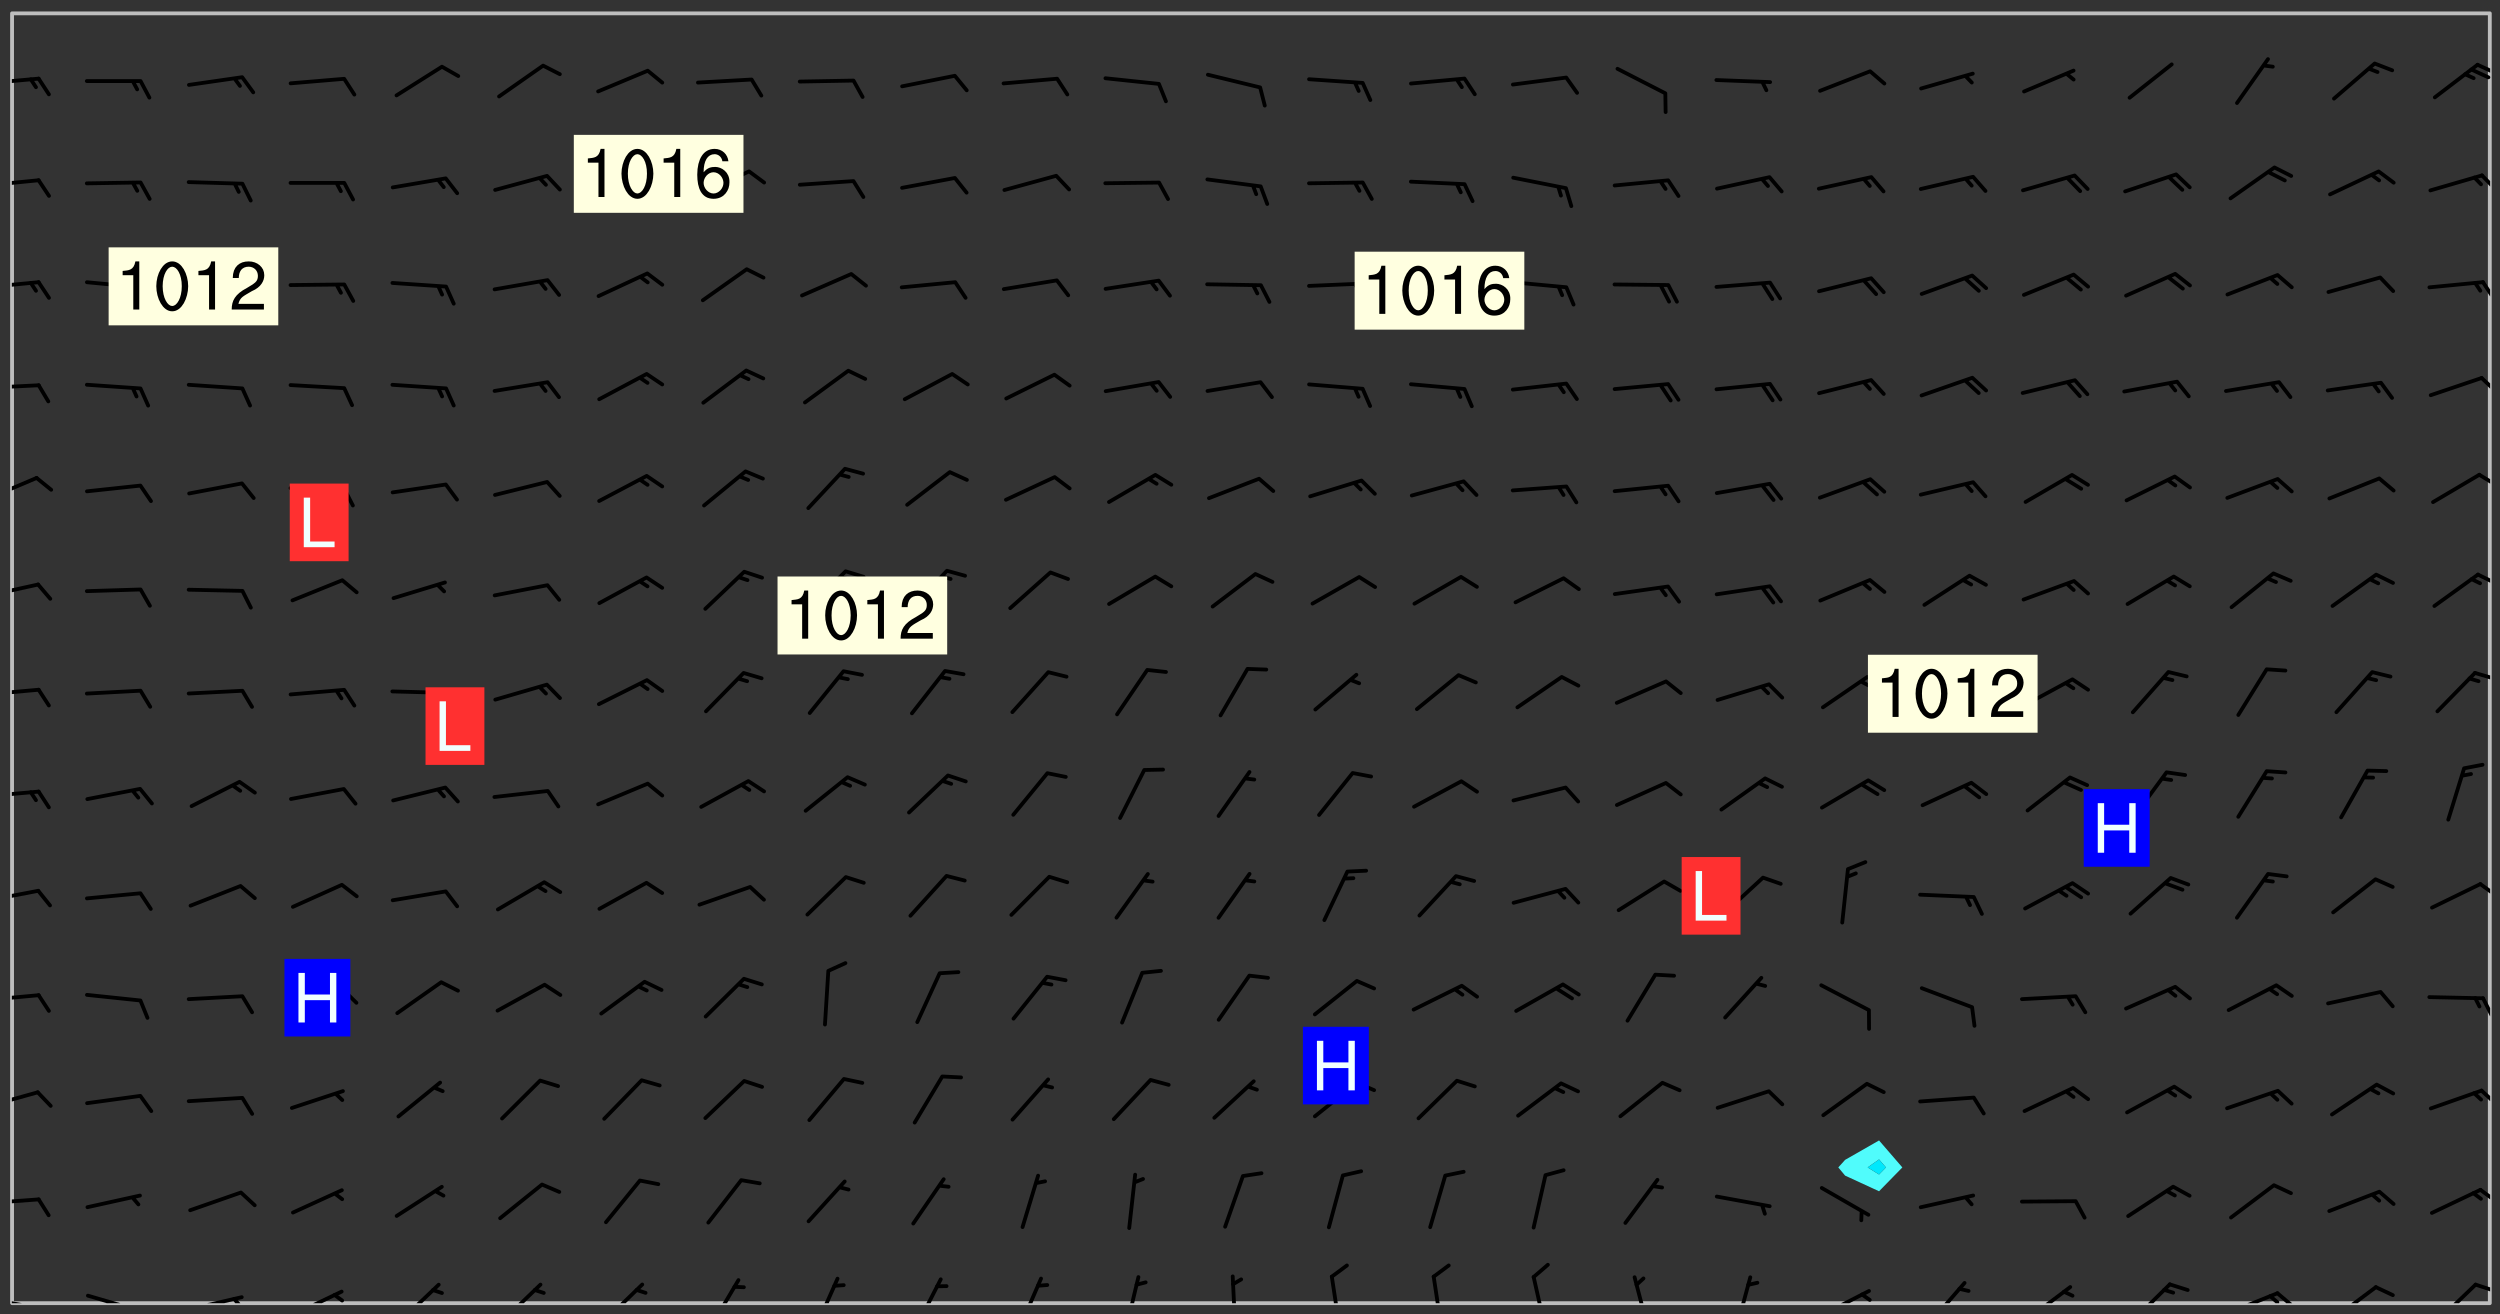 <svg xmlns="http://www.w3.org/2000/svg" role="img" xmlns:xlink="http://www.w3.org/1999/xlink" viewBox="142.45 309.95 326.84 171.84"><rect x="142.45" y="309.95" width="326.84" height="171.84" fill="#333333" stroke="none"/><defs><clipPath id="clip2"><path d="M 144 311.672 L 145 311.672 L 145 480.328 L 144 480.328 Z M 144 311.672"/></clipPath><clipPath id="clip3"><path d="M 144 311.672 L 468 311.672 L 468 480.328 L 144 480.328 Z M 144 311.672"/></clipPath><clipPath id="clip4"><path d="M 467 311.672 L 468 311.672 L 468 480.328 L 467 480.328 Z M 467 311.672"/></clipPath><clipPath id="clip5"><path d="M 144 479 L 148 479 L 148 480.328 L 144 480.328 Z M 144 479"/></clipPath><clipPath id="clip6"><path d="M 147 480 L 149 480 L 149 480.328 L 147 480.328 Z M 147 480"/></clipPath><clipPath id="clip7"><path d="M 153 479 L 161 479 L 161 480.328 L 153 480.328 Z M 153 479"/></clipPath><clipPath id="clip8"><path d="M 159 480 L 161 480 L 161 480.328 L 159 480.328 Z M 159 480"/></clipPath><clipPath id="clip9"><path d="M 166 479 L 175 479 L 175 480.328 L 166 480.328 Z M 166 479"/></clipPath><clipPath id="clip10"><path d="M 172 479 L 175 479 L 175 480.328 L 172 480.328 Z M 172 479"/></clipPath><clipPath id="clip11"><path d="M 180 478 L 188 478 L 188 480.328 L 180 480.328 Z M 180 478"/></clipPath><clipPath id="clip12"><path d="M 185 479 L 188 479 L 188 480.328 L 185 480.328 Z M 185 479"/></clipPath><clipPath id="clip13"><path d="M 194 477 L 201 477 L 201 480.328 L 194 480.328 Z M 194 477"/></clipPath><clipPath id="clip14"><path d="M 207 477 L 214 477 L 214 480.328 L 207 480.328 Z M 207 477"/></clipPath><clipPath id="clip15"><path d="M 221 477 L 227 477 L 227 480.328 L 221 480.328 Z M 221 477"/></clipPath><clipPath id="clip16"><path d="M 235 477 L 240 477 L 240 480.328 L 235 480.328 Z M 235 477"/></clipPath><clipPath id="clip17"><path d="M 248 476 L 253 476 L 253 480.328 L 248 480.328 Z M 248 476"/></clipPath><clipPath id="clip18"><path d="M 261 476 L 266 476 L 266 480.328 L 261 480.328 Z M 261 476"/></clipPath><clipPath id="clip19"><path d="M 275 476 L 279 476 L 279 480.328 L 275 480.328 Z M 275 476"/></clipPath><clipPath id="clip20"><path d="M 289 476 L 292 476 L 292 480.328 L 289 480.328 Z M 289 476"/></clipPath><clipPath id="clip21"><path d="M 303 476 L 305 476 L 305 480.328 L 303 480.328 Z M 303 476"/></clipPath><clipPath id="clip22"><path d="M 316 476 L 318 476 L 318 480.328 L 316 480.328 Z M 316 476"/></clipPath><clipPath id="clip23"><path d="M 329 476 L 332 476 L 332 480.328 L 329 480.328 Z M 329 476"/></clipPath><clipPath id="clip24"><path d="M 342 476 L 345 476 L 345 480.328 L 342 480.328 Z M 342 476"/></clipPath><clipPath id="clip25"><path d="M 355 476 L 359 476 L 359 480.328 L 355 480.328 Z M 355 476"/></clipPath><clipPath id="clip26"><path d="M 369 476 L 372 476 L 372 480.328 L 369 480.328 Z M 369 476"/></clipPath><clipPath id="clip27"><path d="M 380 478 L 388 478 L 388 480.328 L 380 480.328 Z M 380 478"/></clipPath><clipPath id="clip28"><path d="M 385 478 L 388 478 L 388 480.328 L 385 480.328 Z M 385 478"/></clipPath><clipPath id="clip29"><path d="M 394 477 L 400 477 L 400 480.328 L 394 480.328 Z M 394 477"/></clipPath><clipPath id="clip30"><path d="M 407 477 L 414 477 L 414 480.328 L 407 480.328 Z M 407 477"/></clipPath><clipPath id="clip31"><path d="M 420 477 L 427 477 L 427 480.328 L 420 480.328 Z M 420 477"/></clipPath><clipPath id="clip32"><path d="M 433 478 L 441 478 L 441 480.328 L 433 480.328 Z M 433 478"/></clipPath><clipPath id="clip33"><path d="M 439 478 L 443 478 L 443 480.328 L 439 480.328 Z M 439 478"/></clipPath><clipPath id="clip34"><path d="M 438 479 L 441 479 L 441 480.328 L 438 480.328 Z M 438 479"/></clipPath><clipPath id="clip35"><path d="M 447 477 L 454 477 L 454 480.328 L 447 480.328 Z M 447 477"/></clipPath><clipPath id="clip36"><path d="M 460 477 L 467 477 L 467 480.328 L 460 480.328 Z M 460 477"/></clipPath><clipPath id="clip37"><path d="M 465 477 L 468 477 L 468 479 L 465 479 Z M 465 477"/></clipPath><clipPath id="clip38"><path d="M 144 466 L 148 466 L 148 468 L 144 468 Z M 144 466"/></clipPath><clipPath id="clip39"><path d="M 466 465 L 468 465 L 468 468 L 466 468 Z M 466 465"/></clipPath><clipPath id="clip40"><path d="M 144 452 L 148 452 L 148 455 L 144 455 Z M 144 452"/></clipPath><clipPath id="clip41"><path d="M 466 452 L 468 452 L 468 455 L 466 455 Z M 466 452"/></clipPath><clipPath id="clip42"><path d="M 144 439 L 148 439 L 148 441 L 144 441 Z M 144 439"/></clipPath><clipPath id="clip43"><path d="M 466 440 L 468 440 L 468 443 L 466 443 Z M 466 440"/></clipPath><clipPath id="clip44"><path d="M 144 426 L 148 426 L 148 428 L 144 428 Z M 144 426"/></clipPath><clipPath id="clip45"><path d="M 466 425 L 468 425 L 468 428 L 466 428 Z M 466 425"/></clipPath><clipPath id="clip46"><path d="M 144 413 L 148 413 L 148 415 L 144 415 Z M 144 413"/></clipPath><clipPath id="clip47"><path d="M 144 399 L 148 399 L 148 401 L 144 401 Z M 144 399"/></clipPath><clipPath id="clip48"><path d="M 465 397 L 468 397 L 468 399 L 465 399 Z M 465 397"/></clipPath><clipPath id="clip49"><path d="M 144 386 L 148 386 L 148 389 L 144 389 Z M 144 386"/></clipPath><clipPath id="clip50"><path d="M 466 384 L 468 384 L 468 387 L 466 387 Z M 466 384"/></clipPath><clipPath id="clip51"><path d="M 144 372 L 148 372 L 148 376 L 144 376 Z M 144 372"/></clipPath><clipPath id="clip52"><path d="M 466 371 L 468 371 L 468 374 L 466 374 Z M 466 371"/></clipPath><clipPath id="clip53"><path d="M 144 360 L 148 360 L 148 361 L 144 361 Z M 144 360"/></clipPath><clipPath id="clip54"><path d="M 466 359 L 468 359 L 468 362 L 466 362 Z M 466 359"/></clipPath><clipPath id="clip55"><path d="M 144 346 L 148 346 L 148 348 L 144 348 Z M 144 346"/></clipPath><clipPath id="clip56"><path d="M 466 346 L 468 346 L 468 350 L 466 350 Z M 466 346"/></clipPath><clipPath id="clip57"><path d="M 144 333 L 148 333 L 148 335 L 144 335 Z M 144 333"/></clipPath><clipPath id="clip58"><path d="M 466 332 L 468 332 L 468 335 L 466 335 Z M 466 332"/></clipPath><clipPath id="clip59"><path d="M 144 319 L 148 319 L 148 322 L 144 322 Z M 144 319"/></clipPath><clipPath id="clip60"><path d="M 466 318 L 468 318 L 468 320 L 466 320 Z M 466 318"/></clipPath><clipPath id="clip61"><path d="M 465 318 L 468 318 L 468 321 L 465 321 Z M 465 318"/></clipPath><g id="surface19" clip-path="url(#clip1)"><path fill="#fff" fill-opacity="0" fill-rule="evenodd" d="M 0 0 L 1000 0 L 1000 1000 L 0 1000 Z M 0 0"/><path fill="#d3d3d3" fill-opacity="0" fill-rule="evenodd" d="M162.152 355.867L161.918 356.16 161.977 356.395 162.094 356.566 162.27 356.801 162.562 357.148 162.676 357.207 162.793 357.035 162.852 356.801 163.027 356.625 163.492 356.449 164.191 356.449 164.426 356.742 164.715 357.559 164.773 357.734 164.949 357.965 165.301 358.199 166 358.898 166.172 359.074 166.406 359.422 166.641 359.832 166.93 360.414 167.34 360.879 167.57 361.113 167.805 361.289 167.922 361.52 168.098 361.812 168.27 362.977 168.27 363.211 168.328 363.5 168.387 363.617 168.504 363.734 168.852 364.145 168.969 364.316 169.145 364.492 169.32 364.727 169.438 364.898 169.609 365.25 169.668 365.484 169.902 365.891 170.137 365.832 169.961 366.008 169.902 366.938 169.32 366.938 169.086 366.824 168.738 366.938 168.621 367.055 168.562 367.348 168.504 367.523 168.387 367.695 167.922 367.988 167.863 368.223 167.805 368.336 167.805 368.98 167.863 369.152 167.863 369.562 167.922 369.621 167.922 370.027 167.98 370.434 168.098 370.609 168.156 370.668 168.387 371.309 168.328 371.602 168.328 372.301 168.27 372.883 168.27 373.117 168.211 373.348 168.156 373.699 168.156 375.621 168.211 375.738 168.637 375.738 168.27 375.855 168.246 376.207 169.137 377.375 170.879 377.914 172.219 378.273 172.219 378.812 172.309 379.621 172.844 380.336 174.363 380.605 175.254 380.52 175.344 381.684 175.879 381.863 177.039 381.684 179.094 380.699 180.254 380.336 182.133 380.16 183.828 379.98 183.648 380.699 182.133 380.785 180.883 380.875 180.078 381.145 179.004 381.953 179.273 382.672 179.809 383.57 179.629 384.195 179.363 385.004 179.629 386.082 180.254 386.98 181.059 387.16 182.309 386.98 182.043 387.703 182.141 388.207 182.195 388.5 182.195 388.672 182.254 388.965 182.254 389.371 182.43 389.488 182.781 389.605 183.188 389.605 183.48 389.43 183.594 389.312 183.652 389.195 183.77 388.965 183.828 388.789 184.18 388.324 184.41 388.148 184.586 388.09 184.762 388.148 184.82 388.324 184.938 389.312 184.992 389.781 185.051 389.953 185.168 390.188 185.344 390.246 186.16 390.305 186.449 390.305 186.566 390.539 186.625 390.945 186.684 391.297 186.684 392.402 186.801 392.695 186.918 393.043 187.207 393.742 187.383 394.094 187.965 394.848 188.316 395.023 188.488 395.082 188.957 395.316 189.598 395.781 189.945 396.016 190.238 396.191 190.531 396.246 190.762 396.309 191.578 396.656 191.871 396.832 191.984 397.004 192.336 397.355 192.453 397.531 192.977 398.172 192.977 398.461 193.035 398.812 193.035 399.16 193.094 399.512 193.152 399.801 193.27 399.859 193.441 399.918 193.617 399.918 194.199 400.152 194.375 400.27 194.551 400.559 194.727 400.793 194.84 401.027 195.133 401.258 195.25 401.375 195.25 401.785 195.309 401.84 195.598 402.074 195.832 402.191 195.891 402.309 196.008 402.48 196.066 402.598 196.297 402.832 196.355 403.008 196.59 403.066 196.707 403.125 196.59 403.238 196.531 403.355 196.531 403.473 196.414 403.766 196.297 404.055 196.297 404.637 196.473 404.754 196.59 404.812 196.648 404.93 196.766 405.047 196.879 405.105 197.055 405.453 197.113 405.805 197.172 406.211 197.172 406.387 197.113 406.562 196.996 407.262 196.996 407.434 197.113 407.609 197.406 407.902 197.812 407.902 197.988 408.02 198.105 408.191 198.223 408.484 198.223 408.719 197.695 408.719 197.465 408.484 197.23 408.484 197.055 408.543 196.996 409.242 197.055 409.59 197.172 409.766 197.348 410.176 197.465 410.406 197.754 410.875 197.93 410.93 198.453 410.93 198.688 410.988 199.445 411.629 199.504 411.922 199.504 412.156 199.562 412.215 199.793 412.562 199.793 412.914 199.676 413.086 199.676 413.379 199.969 413.668 200.262 413.844 200.434 413.902 200.727 414.078 201.02 414.195 201.602 414.602 201.891 414.836 202.184 415.012 202.402 415.172 202.418 415.184 202.648 415.359 203.289 415.883 203.465 416.117 203.582 416.293 203.758 416.469 203.871 416.641 203.871 417.281 203.988 417.457 204.457 417.574 205.039 417.691 205.273 417.75 205.504 417.863 205.797 417.98 205.91 418.039 206.496 418.391 206.785 418.562 206.961 418.625 207.137 418.68 207.312 418.738 208.012 419.09 208.301 419.266 208.535 419.32 208.824 419.496 209.059 419.613 209.699 420.02 209.992 420.137 210.164 420.195 210.398 420.254 210.809 420.312 211.039 420.371 211.273 420.488 211.332 420.66 210.922 420.836 211.391 420.895 211.449 421.188 211.562 421.422 211.738 421.477 211.973 421.535 212.148 421.594 212.555 421.711 213.195 421.945 213.312 422.117 213.371 422.352 213.371 422.527 213.312 422.645 213.254 423.051 213.488 423.285 213.605 423.344 213.953 423.461 214.594 423.691 214.77 423.809 215.059 423.926 215.234 424.102 215.469 424.566 216.051 425.672 216.227 425.848 216.574 426.023 216.75 426.141 217.102 426.258 218.148 426.781 218.383 426.84 218.848 426.953 219.141 427.012 219.605 427.188 220.363 427.77 220.598 428.004 220.945 428.469 221.121 428.645 221.41 428.879 222.227 429.578 222.52 429.754 222.809 430.043 223.102 430.219 223.395 430.508 224.09 431.148 224.266 431.324 224.559 431.559 224.848 431.793 225.316 432.082 225.957 432.664 226.305 432.898 226.539 433.191 226.887 433.539 227.238 434.004 228.172 434.996 228.52 435.402 228.637 435.578 228.871 435.637 228.984 435.754 229.629 435.93 229.859 436.043 230.094 436.102 230.387 436.277 230.617 436.395 231.551 437.094 231.957 437.5 232.191 437.676 232.598 437.852 232.832 437.969 233.648 438.316 233.996 438.551 234.23 438.668 234.523 438.957 234.754 439.074 235.512 439.426 235.863 439.598 236.094 439.656 236.387 439.773 236.621 439.832 237.492 440.008 238.309 440.008 238.777 440.238 238.949 440.297 239.824 440.996 240.289 441.113 240.582 441.172 240.758 441.23 240.988 441.289 241.457 441.348 241.805 441.406 242.156 441.465 242.562 441.523 242.855 441.523 243.027 441.582 243.027 441.812 243.203 441.988 243.496 441.988 243.844 442.047 244.195 442.105 244.895 442.223 245.535 442.223 246 441.988 246.293 441.812 246.465 441.695 246.875 441.523 247.164 441.348 248.098 440.883 248.566 440.59 249.09 440.297 249.555 440.125 250.02 439.949 251.07 439.484 251.359 439.367 251.77 439.25 252.059 439.133 252.586 438.957 254.102 438.258 254.684 437.91 254.973 437.852 255.266 437.793 255.613 437.676 256.488 437.445 256.84 437.328 256.953 437.328 257.188 437.27 258.062 437.035 258.297 436.977 259.109 436.977 259.461 436.918 260.277 436.801 260.449 436.742 260.801 436.688 261.094 436.629 261.324 436.57 262.141 436.395 262.316 436.336 262.664 436.336 262.898 436.277 263.363 436.16 264.121 435.988 264.355 435.93 264.703 435.93 265.113 435.812 265.402 435.754 266.688 435.695 266.977 435.695 267.387 435.637 267.617 435.578 267.793 435.578 268.668 435.461 269.074 435.461 269.484 435.344 269.832 435.344 270.184 435.23 271.055 435.172 272.805 435.172 273.852 435.461 274.262 435.578 274.551 435.695 274.902 435.812 275.191 435.93 276.242 436.102 276.531 436.16 276.824 436.16 277.117 436.219 277.289 436.277 277.699 436.336 277.871 436.395 277.988 436.453 278.105 436.453 278.223 436.512 278.574 436.57 278.688 436.57 279.098 436.637 281.02 437.031 282.945 437.426 284.465 437.875 286.16 438.594 288.305 439.398 289.91 438.68 291.34 437.875 292.5 436.797 293.75 436.348 296.785 435.629 298.66 435.27 300.805 433.922 303.039 432.668 305.539 431.41 307.234 430.961 309.02 430.781 310.18 430.512 310.805 431.051 312.145 430.781 312.859 429.793 313.844 428.449 314.289 428.27 315.094 427.91 316.969 427.371 318.754 426.922 320.004 426.652 321.164 426.562 322.863 426.473 324.824 426.203 326.074 426.113 326.613 426.113 327.238 426.023 328.129 426.023 330.273 425.844 332.684 425.664 335.273 425.574 336.969 425.754 338.578 425.844 340.008 426.203 341.168 426.922 343.043 427.91 344.203 429.438 344.469 430.152 345.098 430.242 345.453 431.141 345.988 431.68 346.523 433.207 347.598 433.566 348.133 433.566 347.328 434.102 347.418 435.809 348.133 438.504 349.023 439.309 349.918 440.297 350.633 441.555 352.418 442.094 353.938 441.914 354.293 443.258 355.902 442.453 356.883 441.914 357.152 442.184 357.469 441.969 357.688 441.824 358.488 442.273 358.938 441.914 359.293 441.914 359.828 441.645 360.367 440.926 360.902 440.656 361.527 439.668 362.688 440.117 363.527 440.488 364.922 441.105 366.617 440.926 368.223 440.926 370.008 441.016 370.188 439.309 370.723 437.965 371.527 438.234 372.02 439.082 372.422 439.488 372.332 440.027 372.332 440.387 373.047 440.836 373.758 440.566 375.188 440.566 375.547 441.555 375.992 442.812 376.707 444.156 377.957 444.785 379.652 445.414 380.367 445.234 380.547 444.695 381.527 444.605 381.977 444.965 382.062 446.223 381.797 446.852 381.262 447.031 381.262 447.57 381.977 448.555 382.242 449.094 383.227 450.082 384.027 451.16 383.762 451.52 383.672 452.418 383.047 454.75 382.691 456.816 382.602 458.609 382.422 459.328 382.332 459.867 382.332 461.305 381.352 463.188 380.992 464.895 380.457 465.793 379.652 466.961 379.387 467.5 381.441 468.754 381.527 469.113 381.172 469.652 381.082 469.473 381.082 470.281 381.172 471.719 380.727 472.434 379.652 472.527 379.387 473.242 379.922 474.141 380.727 474.859 381.887 475.668 383.227 475.938 383.672 476.297 383.316 476.746 381.527 476.656 380.277 476.207 379.562 475.488 378.938 475.398 378.762 478.988 378.574 480.297 467.934 480.297 467.934 311.703 412.664 311.703 412.664 360.785 413.426 360.91 416.715 361.453 418.738 364.289 418.738 367.043 421.09 367.375 423.438 367.707 427.488 367.707 426.109 371.867 424.086 372.574 422.062 373.277 421.52 373.621 418.926 375.238 418.738 375.355 416.715 373.277 415.984 370.535 413.312 368.457 411.938 364.957 411.871 364.875 409.914 362.203 412.664 360.785 412.664 311.703 294.422 311.703 294.422 403.117 294.539 403.148 294.672 403.16 294.746 403.234 294.852 403.281 294.941 403.34 295.027 403.398 295.117 403.457 295.414 403.754 295.473 403.844 295.504 403.961 295.531 404.078 295.547 404.215 295.516 404.332 295.457 404.422 295.398 404.508 295.355 404.613 295.309 404.715 295.281 404.836 295.281 404.98 295.457 405.25 295.605 405.398 295.68 405.484 295.754 405.559 295.797 405.664 295.859 405.754 295.918 405.84 295.961 405.945 296.02 406.035 296.066 406.137 296.109 406.242 296.168 406.328 296.285 406.508 296.359 406.582 296.422 406.668 296.48 406.758 296.523 406.863 296.582 406.953 296.641 407.039 296.703 407.129 296.762 407.219 296.805 407.32 296.922 407.5 296.996 407.574 297.055 407.66 297.129 407.734 297.219 407.793 297.324 407.84 297.473 407.84 297.605 407.824 297.738 407.84 297.84 407.793 297.914 407.719 297.961 407.617 297.945 407.484 297.945 407.336 297.898 407.23 297.871 407.113 297.824 407.012 297.797 406.891 297.754 406.789 297.691 406.699 297.648 406.598 297.605 406.492 297.574 406.375 297.559 406.242 297.547 406.105 297.633 406.047 297.691 405.961 297.812 405.93 297.855 406.035 297.871 406.168 297.871 406.285 297.93 406.387 297.988 406.477 298.078 406.535 298.227 406.684 298.285 406.773 298.328 406.879 298.316 406.98 298.402 407.039 298.508 407.086 298.594 407.145 298.684 407.203 298.758 407.277 298.641 407.305 298.535 407.352 298.449 407.41 298.375 407.484 298.316 407.574 298.254 407.66 298.227 407.781 298.18 407.883 298.137 407.988 298.105 408.105 298.094 408.238 298.078 408.371 298.078 408.52 298.105 408.637 298.152 408.742 298.195 408.844 298.254 408.934 298.328 409.008 298.418 409.066 298.492 409.141 298.582 409.199 298.641 409.289 298.684 409.395 298.73 409.496 298.848 409.527 298.98 409.543 299.129 409.543 299.246 409.512 299.352 409.555 299.395 409.66 299.441 409.762 299.469 409.883 299.5 410 299.527 410.117 299.559 410.238 299.586 410.355 299.691 410.398 299.793 410.445 299.926 410.43 300.074 410.578 300.137 410.664 300.211 410.738 300.281 410.812 300.371 410.875 300.477 410.918 300.578 410.961 300.695 410.992 300.832 411.008 300.949 410.977 301.023 410.902 301.051 410.785 301.039 410.652 301.008 410.531 300.98 410.414 301.023 410.309 301.141 410.309 301.23 410.371 301.348 410.398 301.496 410.398 301.629 410.414 301.777 410.414 301.91 410.43 302.043 410.414 302.191 410.414 302.324 410.398 302.457 410.387 302.594 410.398 302.711 410.371 302.844 410.355 303.035 410.297 302.977 410.473 302.961 410.605 302.934 410.727 302.918 410.859 302.859 410.945 302.727 410.961 302.621 411.008 302.516 411.051 302.398 411.082 302.281 411.109 302.016 411.141 301.867 411.141 301.734 411.156 301.66 411.23 301.719 411.316 301.867 411.465 301.984 411.645 302.059 411.715 302.148 411.777 302.238 411.836 302.324 411.895 302.414 411.953 302.516 411.996 302.621 412.059 302.727 412.102 302.812 412.16 302.918 412.207 303.02 412.25 303.199 412.367 303.258 412.457 303.215 412.559 303.168 412.664 303.184 412.797 303.406 413.02 303.465 413.109 303.508 413.211 303.539 413.332 303.582 413.434 303.598 413.566 303.629 413.684 303.641 413.82 303.672 413.938 303.82 414.086 303.922 414.129 304.027 414.172 304.145 414.203 304.277 414.219 304.414 414.234 304.531 414.234 304.648 414.203 304.738 414.145 304.781 414.039 304.828 413.938 304.871 413.832 304.902 413.715 304.914 413.582 304.914 413.434 304.902 413.301 304.887 413.168 304.855 413.051 304.812 412.945 304.766 412.84 304.723 412.738 304.68 412.633 304.664 412.5 304.68 412.367 304.707 412.25 304.738 412.133 304.766 412.012 304.812 411.91 304.902 411.852 304.988 411.789 305.062 411.715 305.152 411.656 305.375 411.434 305.434 411.348 305.508 411.273 305.625 411.094 305.684 411.008 305.684 410.859 305.609 410.785 305.508 410.738 305.402 410.695 305.301 410.652 305.242 410.562 305.195 410.457 305.168 410.34 305.258 410.281 305.375 410.25 305.477 410.207 305.656 410.09 305.805 409.941 305.816 409.809 305.805 409.703 305.715 409.645 305.582 409.66 305.434 409.66 305.301 409.676 305.168 409.66 305.047 409.629 304.961 409.57 304.887 409.496 304.828 409.406 304.766 409.32 304.648 409.141 304.59 409.055 304.621 408.934 304.707 408.875 304.828 408.844 304.887 408.758 304.887 408.637 304.855 408.52 304.797 408.43 304.738 408.344 304.691 408.238 304.664 408.121 304.648 407.988 304.707 407.898 304.781 407.824 304.871 407.766 304.988 407.586 305.062 407.512 305.121 407.426 305.27 407.277 305.391 407.246 305.523 407.23 305.656 407.246 305.73 407.32 305.773 407.426 305.789 407.559 305.758 407.676 305.641 407.707 305.508 407.719 305.359 407.867 305.316 407.973 305.27 408.074 305.242 408.195 305.211 408.312 305.211 408.461 305.242 408.578 305.285 408.684 305.344 408.773 305.418 408.844 305.492 408.918 305.609 408.949 305.73 408.977 305.848 408.949 305.98 408.934 306.098 408.934 306.188 408.992 306.262 409.066 306.309 409.172 306.367 409.258 306.469 409.305 306.602 409.32 306.707 409.363 306.793 409.422 306.781 409.527 306.707 409.602 306.527 409.719 306.469 409.809 306.379 409.867 306.309 409.941 306.234 410.016 306.172 410.105 306.145 410.223 306.129 410.355 306.145 410.488 306.129 410.621 306.129 410.77 306.145 410.902 306.172 411.02 306.203 411.141 306.277 411.215 306.367 411.273 306.453 411.332 306.543 411.391 306.66 411.422 306.66 411.508 306.559 411.555 306.469 411.613 306.203 411.645 306.086 411.672 305.938 411.672 305.832 411.715 305.73 411.762 305.672 411.852 305.609 412.086 305.598 412.219 305.566 412.34 305.551 412.473 305.551 412.766 305.539 412.898 305.551 413.035 305.566 413.168 305.699 413.184 305.832 413.195 305.953 413.227 306.039 413.285 306.113 413.359 306.16 413.465 306.203 413.566 306.219 413.699 306.219 414.145 306.203 414.277 306.203 414.723 306.234 414.988 306.262 415.105 306.277 415.238 306.309 415.355 306.395 415.566 306.426 415.832 306.426 415.98 306.395 416.098 306.367 416.215 306.336 416.336 306.309 416.453 306.277 416.57 306.246 416.691 306.234 416.824 306.219 416.957 306.309 417.016 306.426 416.984 306.527 417 306.574 417.105 306.543 417.371 306.543 417.812 306.5 417.918 306.453 418.023 306.41 418.125 306.367 418.23 306.309 418.316 306.277 418.438 306.234 418.555 306.203 418.672 306.188 418.805 306.203 418.938 306.262 419.027 306.367 419.074 306.453 419.133 306.512 419.219 306.5 419.355 306.469 419.473 306.426 419.574 306.426 420.02 306.41 420.152 306.41 420.301 306.379 420.418 306.336 420.523 306.309 420.641 306.262 420.746 306.219 420.848 306.188 420.969 306.16 421.086 306.129 421.219 306.098 421.336 306.07 421.453 306.027 421.559 305.996 421.676 305.965 421.797 305.953 421.93 305.938 422.062 305.938 422.359 305.965 422.477 305.965 422.625 306.012 423.023 306.039 423.141 306.098 423.23 306.219 423.262 306.367 423.262 306.5 423.246 306.559 423.336 306.559 423.453 306.5 423.543 306.41 423.602 306.309 423.645 306.203 423.691 306.113 423.75 306.027 423.809 305.891 423.824 305.773 423.793 305.641 423.777 305.539 423.824 305.477 423.91 305.465 424.047 305.449 424.18 305.418 424.297 305.391 424.414 305.375 424.547 305.344 424.668 305.344 424.965 305.359 425.098 305.391 425.215 305.391 425.363 305.402 425.496 305.402 425.645 305.375 425.762 305.328 425.863 305.301 425.984 305.27 426.102 305.211 426.191 305.137 426.266 305.035 426.309 304.93 426.355 304.812 426.383 304.691 426.414 304.59 426.367 304.648 426.281 304.754 426.234 304.781 426.117 304.812 426 304.84 425.879 304.871 425.762 304.871 425.613 304.887 425.48 304.855 425.363 304.812 425.258 304.707 425.273 304.633 425.348 304.531 425.391 304.441 425.453 304.367 425.527 304.324 425.629 304.309 425.762 304.277 425.879 304.25 426 304.219 426.117 304.191 426.234 304.16 426.355 304.133 426.473 304.102 426.59 304.059 426.695 303.969 426.754 303.879 426.754 303.762 426.723 303.73 426.637 303.746 426.5 303.715 426.383 303.715 426.234 303.703 426.102 303.703 425.953 303.641 425.719 303.613 425.598 303.57 425.496 303.523 425.391 303.465 425.305 303.406 425.215 303.363 425.109 303.301 425.023 303.152 424.875 303.082 424.801 302.977 424.754 302.871 424.711 302.77 424.668 302.473 424.371 302.383 424.297 302.297 424.238 302.191 424.195 302.102 424.133 302.016 424.074 301.91 424.031 301.82 423.973 301.734 423.91 301.66 423.84 301.555 423.793 301.469 423.734 301.363 423.691 301.273 423.629 301.172 423.586 301.066 423.543 300.98 423.484 300.875 423.438 300.77 423.395 300.668 423.348 300.578 423.289 300.477 423.246 300.371 423.203 300.281 423.141 300.164 423.113 300.031 423.098 299.898 423.113 299.75 423.113 299.617 423.129 299.5 423.098 299.41 423.039 299.336 422.965 299.246 422.906 299.145 422.859 298.996 422.859 298.875 422.832 298.773 422.789 298.699 422.715 298.582 422.535 298.492 422.477 298.391 422.434 298.301 422.371 298.195 422.328 298.105 422.27 298.02 422.211 297.914 422.164 297.855 422.078 297.797 421.988 297.754 421.883 297.707 421.781 297.633 421.707 297.547 421.648 297.473 421.574 297.383 421.516 297.16 421.293 297.117 421.188 297.086 420.922 297.191 420.879 297.336 420.879 297.441 420.922 297.516 420.996 297.605 421.055 297.691 421.113 297.797 421.16 297.887 421.219 298.035 421.367 298.105 421.441 298.254 421.59 298.316 421.676 298.391 421.75 298.477 421.809 298.551 421.883 298.641 421.945 298.73 422.004 298.816 422.062 299.086 422.238 299.188 422.285 299.293 422.328 299.395 422.371 299.441 422.297 299.5 422.211 299.574 422.137 299.645 422.062 299.75 422.105 299.824 422.18 299.883 422.27 299.926 422.371 299.973 422.477 300.016 422.582 300.137 422.609 300.254 422.582 300.328 422.492 300.371 422.387 300.43 422.297 300.504 422.223 300.609 422.18 300.727 422.152 300.859 422.164 300.949 422.223 301.098 422.371 301.156 422.461 301.199 422.566 301.246 422.668 301.289 422.773 301.332 422.875 301.438 422.922 301.543 422.965 301.676 422.98 301.762 422.922 301.82 422.832 301.895 422.758 302 422.715 302.117 422.742 302.223 422.789 302.324 422.832 302.43 422.875 302.531 422.922 302.711 423.039 302.711 423.156 302.695 423.289 302.711 423.422 302.727 423.559 302.785 423.645 302.887 423.691 303.008 423.719 303.125 423.75 303.273 423.75 303.391 423.719 303.449 423.629 303.629 423.512 303.688 423.422 303.762 423.348 303.82 423.262 303.938 423.082 304.117 422.965 304.234 422.996 304.324 423.055 304.367 423.129 304.352 423.262 304.352 423.379 304.441 423.438 304.59 423.438 304.723 423.422 304.855 423.41 305.121 423.379 305.227 423.336 305.344 423.305 305.465 423.277 305.539 423.203 305.609 423.129 305.672 423.039 305.656 422.934 305.609 422.832 305.508 422.789 305.402 422.773 305.285 422.801 305.02 422.832 304.871 422.832 304.797 422.758 304.707 422.699 304.59 422.668 304.473 422.641 304.34 422.625 304.191 422.625 304.059 422.641 303.762 422.641 303.656 422.594 303.508 422.445 303.465 422.344 303.406 422.254 303.629 422.031 303.715 421.973 303.82 421.93 303.938 421.898 304.07 421.883 304.203 421.898 304.34 421.914 304.441 421.957 304.574 421.945 304.664 421.883 304.766 421.84 304.828 421.75 304.781 421.648 304.691 421.59 304.574 421.559 304.473 421.516 304.414 421.426 304.352 421.336 304.352 421.219 304.367 421.086 304.473 421.039 304.547 420.969 304.547 420.848 304.457 420.789 304.426 420.672 304.516 420.613 304.59 420.539 304.633 420.434 304.691 420.344 304.738 420.242 304.754 420.109 304.754 419.961 304.707 419.855 304.664 419.754 304.574 419.695 304.441 419.68 304.34 419.637 304.203 419.621 304.086 419.59 303.641 419.59 303.508 419.574 303.375 419.562 303.242 419.547 303.125 419.516 302.977 419.516 302.844 419.5 302.711 419.488 302.445 419.457 302.324 419.414 302.238 419.355 302.164 419.281 302.164 419.133 302.176 419 302.281 418.953 302.383 418.91 302.516 418.895 302.668 418.895 302.801 418.879 303.094 418.879 303.215 418.91 303.316 418.953 303.406 419.012 303.641 419.074 303.762 419.027 303.852 418.969 303.953 418.926 304.086 418.91 304.191 418.953 304.293 419 304.426 419.012 304.547 418.984 304.691 418.984 304.812 418.953 304.93 418.926 305.035 418.879 305.109 418.805 305.195 418.746 305.344 418.598 305.402 418.512 305.449 418.406 305.477 418.289 305.492 418.184 305.391 418.141 305.301 418.082 305.184 418.051 305.078 418.008 304.988 417.945 304.914 417.859 304.84 417.785 304.738 417.742 304.633 417.695 304.531 417.652 304.473 417.562 304.426 417.461 304.34 417.25 304.277 417.164 304.219 417.074 304.145 417 304.059 416.941 303.789 416.941 303.672 416.973 303.582 417.031 303.48 417.074 303.348 417.09 303.242 417.074 303.215 416.957 303.152 416.867 303.035 416.836 302.934 416.793 302.785 416.645 302.754 416.527 302.738 416.422 302.812 416.348 302.992 416.23 303.109 416.203 303.227 416.172 303.363 416.188 303.465 416.23 303.57 416.273 303.672 416.32 303.777 416.363 303.895 416.395 304.027 416.41 304.145 416.438 304.277 416.453 304.383 416.438 304.473 416.379 304.398 416.305 304.293 416.262 304.219 416.188 304.145 416.098 303.996 415.949 303.91 415.891 303.82 415.832 303.746 415.758 303.656 415.699 303.555 415.652 303.434 415.625 303.332 415.578 303.227 415.535 303.109 415.504 303.008 415.461 302.887 415.43 302.738 415.43 302.621 415.461 302.516 415.504 302.43 415.566 302.25 415.684 302.164 415.742 302.074 415.801 301.969 415.848 301.883 415.906 301.777 415.949 301.676 415.992 301.57 416.039 301.496 416.113 301.438 416.203 301.379 416.289 301.332 416.395 301.273 416.48 301.199 416.555 301.066 416.543 300.949 416.512 300.832 416.512 300.758 416.586 300.668 416.645 300.594 416.719 300.504 416.777 300.418 416.836 300.312 416.883 300.211 416.926 300.074 416.941 299.973 416.898 299.824 416.75 299.719 416.703 299.633 416.703 299.527 416.75 299.426 416.793 299.305 416.824 299.188 416.793 299.113 416.719 299.113 416.602 299.145 416.48 299.219 416.41 299.277 416.32 299.352 416.246 299.469 416.215 299.574 416.172 299.867 416.172 300 416.156 300.137 416.141 300.238 416.098 300.328 416.039 300.43 415.992 300.52 415.934 300.652 415.922 300.742 415.98 300.875 415.992 300.965 415.934 301.051 415.875 301.156 415.832 301.246 415.773 301.332 415.711 301.422 415.652 301.57 415.504 301.629 415.418 301.688 415.328 301.793 415.285 301.926 415.27 302.043 415.297 302.164 415.328 302.223 415.27 302.281 415.18 302.312 414.914 302.34 414.797 302.445 414.809 302.578 414.824 302.68 414.781 302.77 414.723 302.828 414.633 302.902 414.559 302.961 414.469 303.008 414.367 303.02 414.234 303.008 414.102 302.961 413.996 302.812 413.848 302.754 413.758 302.695 413.672 302.652 413.566 302.652 413.121 302.668 412.988 302.668 412.84 302.68 412.707 302.621 412.648 302.531 412.707 302.43 412.664 302.25 412.547 302.164 412.488 302.102 412.398 302.043 412.309 301.969 412.234 301.883 412.176 301.762 412.207 301.66 412.219 301.555 412.266 301.469 412.324 301.363 412.367 301.215 412.516 301.125 412.574 301.039 412.633 300.949 412.695 300.844 412.738 300.711 412.754 300.711 412.633 300.816 412.59 300.934 412.559 301.008 412.488 301.051 412.383 301.051 412.234 301.023 412.117 300.875 411.969 300.742 411.953 300.594 411.953 300.477 411.984 300.371 412.027 300.27 412.07 300.18 412.133 300.062 412.16 299.988 412.086 300 411.953 299.957 411.852 299.914 411.746 299.824 411.688 299.707 411.715 299.586 411.746 299.469 411.777 299.367 411.82 299.246 411.852 299.145 411.895 299.039 411.938 298.949 411.996 298.848 412.012 298.848 411.895 298.863 411.762 298.805 411.672 298.73 411.715 298.582 411.863 298.523 411.953 298.449 412.027 298.402 412.133 298.359 412.234 298.285 412.309 298.227 412.398 298.152 412.473 298.094 412.559 298.02 412.633 297.93 412.695 297.855 412.766 297.781 412.84 297.68 412.855 297.547 412.871 297.441 412.828 297.441 412.707 297.59 412.559 297.633 412.457 297.691 412.367 297.738 412.266 297.781 412.16 297.84 412.07 297.871 411.953 297.914 411.852 297.945 411.73 297.973 411.613 298.02 411.508 298.062 411.406 298.105 411.301 298.18 411.23 298.27 411.168 298.359 411.109 298.461 411.066 298.758 411.066 299.023 411.035 299.129 410.992 299.055 410.918 298.938 410.887 298.832 410.844 298.742 410.785 298.641 410.738 298.551 410.68 298.449 410.637 298.344 410.594 298.254 410.531 298.168 410.473 298.062 410.43 297.961 410.387 297.84 410.355 297.723 410.324 297.621 410.281 297.5 410.25 297.398 410.207 297.309 410.148 297.266 410.043 297.25 409.91 297.352 409.867 297.484 409.852 297.621 409.867 297.754 409.852 297.855 409.809 297.914 409.719 297.93 409.613 297.84 409.555 297.766 409.48 297.664 409.438 297.574 409.379 297.426 409.23 297.383 409.125 297.367 408.992 297.367 408.699 297.309 408.609 297.219 408.551 297.145 408.477 297.102 408.371 297.07 408.254 297.012 408.164 296.938 408.09 296.82 408.062 296.746 407.988 296.656 407.93 296.566 407.867 296.48 407.809 296.406 407.734 296.348 407.648 296.301 407.543 296.215 407.484 296.066 407.336 295.871 407.277 295.738 407.293 295.637 407.336 295.562 407.41 295.516 407.512 295.473 407.617 295.414 407.707 295.355 407.793 295.059 408.09 294.969 408.148 294.883 408.148 294.82 408.062 294.777 407.957 294.809 407.84 294.867 407.75 294.895 407.633 294.883 407.5 294.793 407.438 294.688 407.484 294.57 407.512 294.453 407.543 294.184 407.719 294.082 407.766 293.965 407.793 293.859 407.84 293.77 407.898 293.668 407.941 293.609 407.855 293.562 407.75 293.578 407.617 293.625 407.512 293.695 407.438 293.77 407.367 293.828 407.277 293.828 407.129 293.785 407.023 293.547 407.023 293.445 407.07 293.414 407.188 293.387 407.305 293.355 407.426 293.281 407.469 293.148 407.484 293.074 407.438 293.031 407.336 292.988 407.23 292.941 407.129 292.898 407.023 292.777 407.055 292.676 407.098 292.543 407.113 292.426 407.145 292.32 407.188 292.23 407.246 292.129 407.293 292.008 407.32 291.875 407.336 291.773 407.293 291.715 407.203 291.668 407.098 291.625 406.996 291.582 406.891 291.582 406.773 291.641 406.684 291.727 406.625 291.906 406.508 292.008 406.461 292.113 406.418 292.219 406.359 292.32 406.316 292.41 406.254 292.512 406.211 292.617 406.152 292.719 406.105 292.809 406.047 292.914 406.004 293.016 405.961 293.105 405.898 293.207 405.855 293.344 405.84 293.461 405.871 293.562 405.914 293.684 405.945 293.785 405.988 293.891 406.035 293.992 406.078 294.098 406.121 294.199 406.168 294.305 406.211 294.406 406.254 294.512 406.301 294.598 406.359 294.703 406.402 294.82 406.434 294.926 406.477 295.027 406.523 295.117 406.582 295.223 406.625 295.324 406.668 295.43 406.715 295.547 406.742 295.648 406.789 295.77 406.816 295.918 406.816 296.004 406.758 296.02 406.656 296.078 406.566 296.051 406.449 295.977 406.375 295.859 406.195 295.785 406.121 295.695 406.047 295.516 405.93 295.43 405.871 295.324 405.828 295.223 405.781 294.953 405.605 294.895 405.516 294.82 405.441 294.762 405.352 294.719 405.25 294.688 405.133 294.672 404.996 294.672 404.434 294.66 404.301 294.645 404.168 294.613 404.051 294.598 403.918 294.586 403.785 294.555 403.664 294.332 403.441 294.273 403.355 294.258 403.25 294.289 403.133 294.422 403.117 294.422 311.703 172.992 311.703 172.992 313.156 172.934 313.391 172.582 314.441 172.41 314.965 172.293 315.312 172.117 315.723 172 315.895 171.766 316.188 171.535 316.246 171.184 316.246 171.066 316.305 170.836 316.711 170.836 317.004 170.953 317.18 171.184 317.41 171.301 317.645 171.941 318.402 172.234 318.867 172.41 319.102 172.641 319.453 172.875 319.801 173.516 320.617 173.691 321.082 173.863 321.492 173.98 322.188 174.156 322.656 174.273 324.055 174.332 324.52 174.332 325.395 174.449 326.441 174.449 331.223 174.391 331.688 174.039 332.969 173.863 333.492 173.75 333.902 173.398 334.832 172.934 336 172.699 336.582 172.582 336.758 172.41 337.105 172.234 337.512 171.883 338.328 171.824 338.621 171.711 338.914 171.594 339.203 171.535 339.379 171.418 340.254 171.359 340.66 171.301 340.777 171.242 340.953 171.184 341.125 170.953 341.652 170.836 341.824 170.836 342.059 170.719 342.293 170.66 342.465 170.484 343.051 170.484 343.34 170.426 343.516 170.426 343.809 170.367 343.922 170.309 344.449 170.309 344.621 170.254 344.855 170.254 347.477 170.078 348.293 169.961 348.469 169.785 348.703 169.668 348.875 169.555 349.109 168.969 350.043 168.738 350.332 168.445 350.797 168.27 351.031 167.98 351.383 167.629 352.082 167.516 352.312 167.34 352.723 167.164 352.953 166.758 353.48 165.941 354.18 165.648 354.352 165.359 354.586 165.184 354.703 165.008 354.879 164.484 355.285 163.957 355.461 163.785 355.637 163.551 355.691 162.91 355.867 162.152 355.867M174.363 386.891L173.289 387.34 173.648 388.234 174.898 387.52 175.344 386.98 174.363 386.891"/><path fill="#d3d3d3" fill-opacity="0" fill-rule="evenodd" d="M201.508 416.598L200.613 416.598 201.062 417.227 202.043 417.586 202.848 417.496 203.293 416.508 203.117 416.598 202.402 416.242 201.508 416.598M356.129 475.668L356.07 475.145 356.07 474.852 356.184 474.559 356.242 474.328 356.711 473.859 356.824 473.859 356.941 473.746 357.059 473.688 357.234 473.688 357.469 473.629 357.816 473.629 358.051 473.688 358.168 473.746 358.398 473.918 358.457 474.094 358.574 474.676 358.574 474.969 358.457 475.145 358.285 475.434 358.109 475.609 357.582 476.133 357.352 476.367 357.234 476.426 357.059 476.426 356.941 476.367 356.535 476.074 356.359 475.957 356.242 475.898 356.184 475.785 356.129 475.668M362.77 464.711L362.711 464.539 362.711 463.43 362.77 463.258 362.945 463.199 363.117 463.141 363.293 463.141 363.527 463.082 363.645 463.141 363.703 463.84 363.645 464.012 363.527 464.188 363.41 464.246 363.176 464.77 363.062 464.828 362.828 464.828 362.77 464.711M372.383 450.32L372.266 450.145 372.266 449.445 372.559 448.57 372.676 448.398 372.852 448.047 372.965 447.816 373.082 447.523 373.434 446.766 373.551 446.535 373.723 446.301 373.898 446.301 374.016 446.242 374.656 446.242 374.773 446.301 375.008 446.535 375.18 446.648 375.531 446.941 375.648 447.059 375.762 447.234 375.762 447.348 375.879 447.406 375.996 447.523 375.996 448.223 375.938 448.398 375.938 448.629 375.879 448.805 375.531 449.855 375.414 450.086 375.297 450.32 375.18 450.379 374.949 450.613 374.309 450.902 373.434 450.902 373.023 450.785 372.383 450.32"/><path fill="none" stroke="#bebebe" stroke-linecap="round" stroke-linejoin="round" stroke-miterlimit="10" stroke-width=".5" d="M 431.957 354.305 L 108.027 354.305 L 108.027 185.68 L 431.957 185.68 L 431.957 354.305" transform="matrix(1 0 0 -1 36 666)"/><g clip-path="url(#clip2)"><path fill="#fff" fill-opacity="0" fill-rule="evenodd" d="M 144 475.891 L 144 480.328 L 144.004 480.328 L 144 480.328 L 144 311.672 L 144.004 311.672 L 144 311.672 L 144 475.891"/></g><g clip-path="url(#clip3)"><path fill="#fff" fill-opacity="0" fill-rule="evenodd" d="M 144.004 480.328 L 144.004 311.672 L 388.109 311.672 L 388.109 459.047 L 383.672 461.586 L 382.781 462.574 L 383.672 463.645 L 388.109 465.691 L 391.156 462.574 L 388.109 459.047 L 388.109 311.672 L 467.996 311.672 L 467.996 480.328 L 144.004 480.328"/></g><path fill="#50fcfc" fill-rule="evenodd" d="M 383.672 463.645 L 382.781 462.574 L 383.672 461.586 L 388.109 459.047 L 388.109 461.527 L 386.617 462.574 L 388.109 463.5 L 389.012 462.574 L 388.109 461.527 L 388.109 459.047 L 391.156 462.574 L 388.109 465.691 L 383.672 463.645"/><path fill="#00e8fc" fill-rule="evenodd" d="M 388.109 463.5 L 386.617 462.574 L 388.109 461.527 L 389.012 462.574 L 388.109 463.5"/><g clip-path="url(#clip4)"><path fill="#fff" fill-opacity="0" fill-rule="evenodd" d="M 467.996 480.328 L 468 480.328 L 468 311.672 L 467.996 311.672 L 468 311.672 L 468 480.328 L 467.996 480.328"/></g><g clip-path="url(#clip5)"><path fill="none" stroke="#000" stroke-linecap="round" stroke-linejoin="round" stroke-miterlimit="10" stroke-width=".5" d="M 111.453 185.016 L 104.547 186.328" transform="matrix(1 0 0 -1 36 666)"/></g><g clip-path="url(#clip6)"><path fill="none" stroke="#000" stroke-linecap="round" stroke-linejoin="round" stroke-miterlimit="10" stroke-width=".5" d="M 111.453 185.016 L 112.176 182.672" transform="matrix(1 0 0 -1 36 666)"/></g><g clip-path="url(#clip7)"><path fill="none" stroke="#000" stroke-linecap="round" stroke-linejoin="round" stroke-miterlimit="10" stroke-width=".5" d="M 124.688 184.68 L 117.945 186.66" transform="matrix(1 0 0 -1 36 666)"/></g><g clip-path="url(#clip8)"><path fill="none" stroke="#000" stroke-linecap="round" stroke-linejoin="round" stroke-miterlimit="10" stroke-width=".5" d="M 123.707 184.969 L 123.953 183.77" transform="matrix(1 0 0 -1 36 666)"/></g><g clip-path="url(#clip9)"><path fill="none" stroke="#000" stroke-linecap="round" stroke-linejoin="round" stroke-miterlimit="10" stroke-width=".5" d="M 138.055 186.461 L 131.207 184.883" transform="matrix(1 0 0 -1 36 666)"/></g><g clip-path="url(#clip10)"><path fill="none" stroke="#000" stroke-linecap="round" stroke-linejoin="round" stroke-miterlimit="10" stroke-width=".5" d="M 137.059 186.23 L 137.863 185.305" transform="matrix(1 0 0 -1 36 666)"/></g><g clip-path="url(#clip11)"><path fill="none" stroke="#000" stroke-linecap="round" stroke-linejoin="round" stroke-miterlimit="10" stroke-width=".5" d="M 151.113 187.191 L 144.777 184.152" transform="matrix(1 0 0 -1 36 666)"/></g><g clip-path="url(#clip12)"><path fill="none" stroke="#000" stroke-linecap="round" stroke-linejoin="round" stroke-miterlimit="10" stroke-width=".5" d="M 150.191 186.75 L 151.18 186.023" transform="matrix(1 0 0 -1 36 666)"/></g><g clip-path="url(#clip13)"><path fill="none" stroke="#000" stroke-linecap="round" stroke-linejoin="round" stroke-miterlimit="10" stroke-width=".5" d="M 163.805 188.094 L 158.715 183.25" transform="matrix(1 0 0 -1 36 666)"/></g><path fill="none" stroke="#000" stroke-linecap="round" stroke-linejoin="round" stroke-miterlimit="10" stroke-width=".5" d="M 163.062 187.391 L 164.227 187.004" transform="matrix(1 0 0 -1 36 666)"/><g clip-path="url(#clip14)"><path fill="none" stroke="#000" stroke-linecap="round" stroke-linejoin="round" stroke-miterlimit="10" stroke-width=".5" d="M 177.109 188.105 L 172.043 183.238" transform="matrix(1 0 0 -1 36 666)"/></g><path fill="none" stroke="#000" stroke-linecap="round" stroke-linejoin="round" stroke-miterlimit="10" stroke-width=".5" d="M 176.371 187.398 L 177.539 187.016" transform="matrix(1 0 0 -1 36 666)"/><g clip-path="url(#clip15)"><path fill="none" stroke="#000" stroke-linecap="round" stroke-linejoin="round" stroke-miterlimit="10" stroke-width=".5" d="M 190.414 188.117 L 185.367 183.227" transform="matrix(1 0 0 -1 36 666)"/></g><path fill="none" stroke="#000" stroke-linecap="round" stroke-linejoin="round" stroke-miterlimit="10" stroke-width=".5" d="M 189.68 187.406 L 190.848 187.027" transform="matrix(1 0 0 -1 36 666)"/><g clip-path="url(#clip16)"><path fill="none" stroke="#000" stroke-linecap="round" stroke-linejoin="round" stroke-miterlimit="10" stroke-width=".5" d="M 202.992 188.695 L 199.418 182.645" transform="matrix(1 0 0 -1 36 666)"/></g><path fill="none" stroke="#000" stroke-linecap="round" stroke-linejoin="round" stroke-miterlimit="10" stroke-width=".5" d="M 202.473 187.816 L 203.699 187.762" transform="matrix(1 0 0 -1 36 666)"/><g clip-path="url(#clip17)"><path fill="none" stroke="#000" stroke-linecap="round" stroke-linejoin="round" stroke-miterlimit="10" stroke-width=".5" d="M 215.945 188.883 L 213.098 182.461" transform="matrix(1 0 0 -1 36 666)"/></g><path fill="none" stroke="#000" stroke-linecap="round" stroke-linejoin="round" stroke-miterlimit="10" stroke-width=".5" d="M 215.531 187.949 L 216.754 188.035" transform="matrix(1 0 0 -1 36 666)"/><g clip-path="url(#clip18)"><path fill="none" stroke="#000" stroke-linecap="round" stroke-linejoin="round" stroke-miterlimit="10" stroke-width=".5" d="M 229.438 188.797 L 226.234 182.543" transform="matrix(1 0 0 -1 36 666)"/></g><path fill="none" stroke="#000" stroke-linecap="round" stroke-linejoin="round" stroke-miterlimit="10" stroke-width=".5" d="M 228.973 187.887 L 230.199 187.906" transform="matrix(1 0 0 -1 36 666)"/><g clip-path="url(#clip19)"><path fill="none" stroke="#000" stroke-linecap="round" stroke-linejoin="round" stroke-miterlimit="10" stroke-width=".5" d="M 242.551 188.895 L 239.75 182.449" transform="matrix(1 0 0 -1 36 666)"/></g><path fill="none" stroke="#000" stroke-linecap="round" stroke-linejoin="round" stroke-miterlimit="10" stroke-width=".5" d="M 242.145 187.957 L 243.367 188.051" transform="matrix(1 0 0 -1 36 666)"/><g clip-path="url(#clip20)"><path fill="none" stroke="#000" stroke-linecap="round" stroke-linejoin="round" stroke-miterlimit="10" stroke-width=".5" d="M 255.281 189.09 L 253.648 182.254" transform="matrix(1 0 0 -1 36 666)"/></g><path fill="none" stroke="#000" stroke-linecap="round" stroke-linejoin="round" stroke-miterlimit="10" stroke-width=".5" d="M 255.043 188.094 L 256.23 188.402" transform="matrix(1 0 0 -1 36 666)"/><g clip-path="url(#clip21)"><path fill="none" stroke="#000" stroke-linecap="round" stroke-linejoin="round" stroke-miterlimit="10" stroke-width=".5" d="M 267.609 189.18 L 267.953 182.16" transform="matrix(1 0 0 -1 36 666)"/></g><path fill="none" stroke="#000" stroke-linecap="round" stroke-linejoin="round" stroke-miterlimit="10" stroke-width=".5" d="M 267.66 188.16 L 268.715 188.789" transform="matrix(1 0 0 -1 36 666)"/><g clip-path="url(#clip22)"><path fill="none" stroke="#000" stroke-linecap="round" stroke-linejoin="round" stroke-miterlimit="10" stroke-width=".5" d="M 280.566 189.145 L 281.625 182.199" transform="matrix(1 0 0 -1 36 666)"/></g><path fill="none" stroke="#000" stroke-linecap="round" stroke-linejoin="round" stroke-miterlimit="10" stroke-width=".5" d="M 280.566 189.145 L 282.539 190.609" transform="matrix(1 0 0 -1 36 666)"/><g clip-path="url(#clip23)"><path fill="none" stroke="#000" stroke-linecap="round" stroke-linejoin="round" stroke-miterlimit="10" stroke-width=".5" d="M 293.883 189.145 L 294.938 182.199" transform="matrix(1 0 0 -1 36 666)"/></g><path fill="none" stroke="#000" stroke-linecap="round" stroke-linejoin="round" stroke-miterlimit="10" stroke-width=".5" d="M 293.883 189.145 L 295.852 190.609" transform="matrix(1 0 0 -1 36 666)"/><g clip-path="url(#clip24)"><path fill="none" stroke="#000" stroke-linecap="round" stroke-linejoin="round" stroke-miterlimit="10" stroke-width=".5" d="M 306.953 189.098 L 308.5 182.242" transform="matrix(1 0 0 -1 36 666)"/></g><path fill="none" stroke="#000" stroke-linecap="round" stroke-linejoin="round" stroke-miterlimit="10" stroke-width=".5" d="M 306.953 189.098 L 308.812 190.699" transform="matrix(1 0 0 -1 36 666)"/><g clip-path="url(#clip25)"><path fill="none" stroke="#000" stroke-linecap="round" stroke-linejoin="round" stroke-miterlimit="10" stroke-width=".5" d="M 320.148 189.07 L 321.934 182.273" transform="matrix(1 0 0 -1 36 666)"/></g><path fill="none" stroke="#000" stroke-linecap="round" stroke-linejoin="round" stroke-miterlimit="10" stroke-width=".5" d="M 320.406 188.082 L 321.309 188.914" transform="matrix(1 0 0 -1 36 666)"/><g clip-path="url(#clip26)"><path fill="none" stroke="#000" stroke-linecap="round" stroke-linejoin="round" stroke-miterlimit="10" stroke-width=".5" d="M 335.277 189.062 L 333.438 182.281" transform="matrix(1 0 0 -1 36 666)"/></g><path fill="none" stroke="#000" stroke-linecap="round" stroke-linejoin="round" stroke-miterlimit="10" stroke-width=".5" d="M 335.008 188.074 L 336.203 188.348" transform="matrix(1 0 0 -1 36 666)"/><g clip-path="url(#clip27)"><path fill="none" stroke="#000" stroke-linecap="round" stroke-linejoin="round" stroke-miterlimit="10" stroke-width=".5" d="M 350.797 187.273 L 344.543 184.07" transform="matrix(1 0 0 -1 36 666)"/></g><g clip-path="url(#clip28)"><path fill="none" stroke="#000" stroke-linecap="round" stroke-linejoin="round" stroke-miterlimit="10" stroke-width=".5" d="M 349.887 186.809 L 350.895 186.105" transform="matrix(1 0 0 -1 36 666)"/></g><g clip-path="url(#clip29)"><path fill="none" stroke="#000" stroke-linecap="round" stroke-linejoin="round" stroke-miterlimit="10" stroke-width=".5" d="M 363.289 188.324 L 358.684 183.016" transform="matrix(1 0 0 -1 36 666)"/></g><path fill="none" stroke="#000" stroke-linecap="round" stroke-linejoin="round" stroke-miterlimit="10" stroke-width=".5" d="M 362.617 187.555 L 363.812 187.277" transform="matrix(1 0 0 -1 36 666)"/><g clip-path="url(#clip30)"><path fill="none" stroke="#000" stroke-linecap="round" stroke-linejoin="round" stroke-miterlimit="10" stroke-width=".5" d="M 377.105 187.789 L 371.496 183.555" transform="matrix(1 0 0 -1 36 666)"/></g><path fill="none" stroke="#000" stroke-linecap="round" stroke-linejoin="round" stroke-miterlimit="10" stroke-width=".5" d="M 376.289 187.172 L 377.402 186.652" transform="matrix(1 0 0 -1 36 666)"/><g clip-path="url(#clip31)"><path fill="none" stroke="#000" stroke-linecap="round" stroke-linejoin="round" stroke-miterlimit="10" stroke-width=".5" d="M 390.121 188.137 L 385.113 183.207" transform="matrix(1 0 0 -1 36 666)"/></g><path fill="none" stroke="#000" stroke-linecap="round" stroke-linejoin="round" stroke-miterlimit="10" stroke-width=".5" d="M390.121 188.137L392.461 187.398M389.391 187.418L390.562 187.051" transform="matrix(1 0 0 -1 36 666)"/><g clip-path="url(#clip32)"><path fill="none" stroke="#000" stroke-linecap="round" stroke-linejoin="round" stroke-miterlimit="10" stroke-width=".5" d="M 404.195 186.977 L 397.668 184.367" transform="matrix(1 0 0 -1 36 666)"/></g><g clip-path="url(#clip33)"><path fill="none" stroke="#000" stroke-linecap="round" stroke-linejoin="round" stroke-miterlimit="10" stroke-width=".5" d="M 404.195 186.977 L 406.066 185.391" transform="matrix(1 0 0 -1 36 666)"/></g><g clip-path="url(#clip34)"><path fill="none" stroke="#000" stroke-linecap="round" stroke-linejoin="round" stroke-miterlimit="10" stroke-width=".5" d="M 403.246 186.598 L 404.18 185.805" transform="matrix(1 0 0 -1 36 666)"/></g><g clip-path="url(#clip35)"><path fill="none" stroke="#000" stroke-linecap="round" stroke-linejoin="round" stroke-miterlimit="10" stroke-width=".5" d="M 417.062 187.773 L 411.434 183.566" transform="matrix(1 0 0 -1 36 666)"/></g><path fill="none" stroke="#000" stroke-linecap="round" stroke-linejoin="round" stroke-miterlimit="10" stroke-width=".5" d="M 417.062 187.773 L 419.281 186.727" transform="matrix(1 0 0 -1 36 666)"/><g clip-path="url(#clip36)"><path fill="none" stroke="#000" stroke-linecap="round" stroke-linejoin="round" stroke-miterlimit="10" stroke-width=".5" d="M 430.098 188.105 L 425.027 183.238" transform="matrix(1 0 0 -1 36 666)"/></g><g clip-path="url(#clip37)"><path fill="none" stroke="#000" stroke-linecap="round" stroke-linejoin="round" stroke-miterlimit="10" stroke-width=".5" d="M 430.098 188.105 L 432.43 187.34" transform="matrix(1 0 0 -1 36 666)"/></g><g clip-path="url(#clip38)"><path fill="none" stroke="#000" stroke-linecap="round" stroke-linejoin="round" stroke-miterlimit="10" stroke-width=".5" d="M 111.504 199.246 L 104.496 198.727" transform="matrix(1 0 0 -1 36 666)"/></g><path fill="none" stroke="#000" stroke-linecap="round" stroke-linejoin="round" stroke-miterlimit="10" stroke-width=".5" d="M111.504 199.246L112.812 197.172M124.746 199.746L117.883 198.227M123.746 199.523L124.543 198.59M137.949 200.145L131.312 197.828M137.949 200.145L139.75 198.477M151.141 200.445L144.75 197.527M150.211 200.02L151.184 199.273M164.211 200.891L158.309 197.082M163.355 200.336L164.426 199.738M177.312 201.188L171.836 196.785M177.312 201.188L179.57 200.223M190.109 201.711L185.672 196.262M190.109 201.711L192.516 201.238M203.359 201.762L199.051 196.211M203.359 201.762L205.777 201.344M216.883 201.59L212.16 196.383M216.195 200.832L217.383 200.531M229.824 201.883L225.844 196.09M229.246 201.039L230.465 200.898M242.168 202.348L240.133 195.625M241.871 201.371L243.078 201.609M254.855 202.477L254.078 195.496M254.742 201.461L255.883 201.914M268.945 202.301L266.617 195.672M268.945 202.301L271.371 202.668M282.012 202.379L280.18 195.594M282.012 202.379L284.402 202.926M295.398 202.359L293.426 195.613M295.398 202.359L297.801 202.855M308.5 202.414L306.949 195.559M308.5 202.414L310.871 203.059M323.137 201.805L318.945 196.168M322.527 200.984L323.742 200.801M337.812 198.355L330.898 199.617M336.809 198.539L337.18 197.367M350.715 197.234L344.625 200.738M349.832 197.742L349.789 196.516M364.414 199.754L357.559 198.219M363.418 199.531L364.215 198.602M377.816 199.012L370.789 198.957M377.816 199.012L378.984 196.855M390.559 200.906L384.676 197.066M390.559 200.906L392.707 199.723M389.703 200.348L390.777 199.758M403.738 201.098L398.125 196.875M403.738 201.098L405.961 200.059M417.523 200.25L410.969 197.723M417.523 200.25L419.379 198.645M416.57 199.883L417.496 199.078M430.734 200.496L424.387 197.477" transform="matrix(1 0 0 -1 36 666)"/><g clip-path="url(#clip39)"><path fill="none" stroke="#000" stroke-linecap="round" stroke-linejoin="round" stroke-miterlimit="10" stroke-width=".5" d="M 430.734 200.496 L 432.707 199.031" transform="matrix(1 0 0 -1 36 666)"/></g><path fill="none" stroke="#000" stroke-linecap="round" stroke-linejoin="round" stroke-miterlimit="10" stroke-width=".5" d="M 429.812 200.055 L 430.797 199.324" transform="matrix(1 0 0 -1 36 666)"/><g clip-path="url(#clip40)"><path fill="none" stroke="#000" stroke-linecap="round" stroke-linejoin="round" stroke-miterlimit="10" stroke-width=".5" d="M 111.383 213.246 L 104.617 211.355" transform="matrix(1 0 0 -1 36 666)"/></g><path fill="none" stroke="#000" stroke-linecap="round" stroke-linejoin="round" stroke-miterlimit="10" stroke-width=".5" d="M111.383 213.246L113.078 211.473M124.797 212.777L117.836 211.824M124.797 212.777L126.23 210.789M138.137 212.516L131.125 212.086M138.137 212.516L139.418 210.426M151.281 213.402L144.609 211.199M150.312 213.082L151.199 212.234M163.988 214.516L158.535 210.086M163.195 213.871L164.324 213.395M177.066 214.781L172.086 209.82M177.066 214.781L179.41 214.059M190.34 214.82L185.441 209.781M190.34 214.82L192.695 214.141M203.746 214.727L198.664 209.875M203.746 214.727L206.078 213.957M216.781 214.988L212.258 209.613M216.781 214.988L219.184 214.477M229.641 215.316L226.031 209.289M229.641 215.316L232.094 215.191M243.48 214.934L238.824 209.672M242.801 214.168L243.996 213.879M256.871 214.863L252.062 209.738M256.871 214.863L259.238 214.223M270.359 214.688L265.203 209.914M269.609 213.992L270.77 213.59M283.84 214.496L278.352 210.105M283.84 214.496L286.094 213.527M296.922 214.758L291.898 209.844M296.922 214.758L299.262 214.016M310.535 214.414L304.918 210.191M310.535 214.414L312.758 213.371M309.719 213.797L310.828 213.277M323.789 214.488L318.293 210.113M323.789 214.488L326.039 213.512M337.699 213.383L331.012 211.219M337.699 213.383L339.461 211.676M350.523 214.355L344.82 210.25M350.523 214.355L352.723 213.27M364.492 212.555L357.48 212.047M364.492 212.555L365.797 210.477M377.477 213.809L371.129 210.793M377.477 213.809L379.445 212.348M376.551 213.371L377.535 212.641M390.699 213.984L384.535 210.617M390.699 213.984L392.75 212.637M389.801 213.496L390.828 212.82M404.254 213.441L397.609 211.16M404.254 213.441L406.047 211.766M403.289 213.109L404.184 212.273M417.168 214.254L411.324 210.348M417.168 214.254L419.328 213.094M416.316 213.688L417.398 213.105M430.875 213.469L424.246 211.137" transform="matrix(1 0 0 -1 36 666)"/><g clip-path="url(#clip41)"><path fill="none" stroke="#000" stroke-linecap="round" stroke-linejoin="round" stroke-miterlimit="10" stroke-width=".5" d="M 430.875 213.469 L 432.68 211.805" transform="matrix(1 0 0 -1 36 666)"/></g><path fill="none" stroke="#000" stroke-linecap="round" stroke-linejoin="round" stroke-miterlimit="10" stroke-width=".5" d="M 429.91 213.129 L 430.812 212.297" transform="matrix(1 0 0 -1 36 666)"/><g clip-path="url(#clip42)"><path fill="none" stroke="#000" stroke-linecap="round" stroke-linejoin="round" stroke-miterlimit="10" stroke-width=".5" d="M 111.5 225.941 L 104.5 225.293" transform="matrix(1 0 0 -1 36 666)"/></g><path fill="none" stroke="#000" stroke-linecap="round" stroke-linejoin="round" stroke-miterlimit="10" stroke-width=".5" d="M111.5 225.941L112.844 223.891M124.809 225.25L117.82 225.984M124.809 225.25L125.73 222.977M138.137 225.805L131.121 225.426M138.137 225.805L139.406 223.707M151.297 226.672L144.594 224.562M151.297 226.672L153.047 224.949M164.133 227.637L158.387 223.594M164.133 227.637L166.324 226.531M177.652 227.312L171.496 223.922M177.652 227.312L179.707 225.969M190.723 227.695L185.055 223.539M190.723 227.695L192.934 226.625M189.898 227.09L191.004 226.555M203.707 228.086L198.707 223.148M203.707 228.086L206.047 227.352M202.977 227.367L204.148 227M214.742 229.121L214.301 222.109M214.742 229.121L216.977 230.137M229.297 228.812L226.371 222.422M229.297 228.812L231.746 228.957M243.348 228.355L238.953 222.875M243.348 228.355L245.762 227.898M242.711 227.559L243.914 227.332M255.785 228.871L253.145 222.359M255.785 228.871L258.227 229.125M269.785 228.5L265.777 222.73M269.785 228.5L272.223 228.211M283.844 227.805L278.348 223.43M283.844 227.805L286.094 226.824M297.559 227.176L291.262 224.055M297.559 227.176L299.555 225.746M296.645 226.723L297.641 226.008M310.781 227.348L304.668 223.883M310.781 227.348L312.852 226.031M309.895 226.844L311.965 225.527M322.859 228.625L319.223 222.609M322.859 228.625L325.309 228.488M336.723 228.211L331.988 223.02M336.035 227.457L337.223 227.152M350.785 223.992L344.555 227.242M350.785 223.992L350.805 221.539M364.273 224.375L357.699 226.859M364.273 224.375L364.586 221.941M377.809 225.809L370.793 225.426M377.809 225.809L379.078 223.707M376.789 225.754L377.422 224.703M390.832 227.035L384.402 224.195M390.832 227.035L392.758 225.52M389.895 226.625L390.859 225.863M404.047 227.238L397.816 223.996M404.047 227.238L406.07 225.848M403.141 226.766L404.152 226.07M417.68 226.363L410.812 224.867M417.68 226.363L419.266 224.492M431.074 225.539L424.051 225.691" transform="matrix(1 0 0 -1 36 666)"/><g clip-path="url(#clip43)"><path fill="none" stroke="#000" stroke-linecap="round" stroke-linejoin="round" stroke-miterlimit="10" stroke-width=".5" d="M 431.074 225.539 L 432.18 223.348" transform="matrix(1 0 0 -1 36 666)"/></g><path fill="none" stroke="#000" stroke-linecap="round" stroke-linejoin="round" stroke-miterlimit="10" stroke-width=".5" d="M 430.051 225.562 L 430.605 224.465" transform="matrix(1 0 0 -1 36 666)"/><g clip-path="url(#clip44)"><path fill="none" stroke="#000" stroke-linecap="round" stroke-linejoin="round" stroke-miterlimit="10" stroke-width=".5" d="M 111.449 239.59 L 104.551 238.273" transform="matrix(1 0 0 -1 36 666)"/></g><path fill="none" stroke="#000" stroke-linecap="round" stroke-linejoin="round" stroke-miterlimit="10" stroke-width=".5" d="M111.449 239.59L112.988 237.68M124.812 239.266L117.816 238.598M124.812 239.266L126.164 237.219M137.898 240.219L131.363 237.645M137.898 240.219L139.766 238.629M151.148 240.371L144.742 237.492M151.148 240.371L153.09 238.871M164.727 239.512L157.793 238.352M164.727 239.512L166.219 237.562M177.605 240.711L171.543 237.152M177.605 240.711L179.695 239.422M176.723 240.191L177.77 239.551M190.965 240.633L184.816 237.23M190.965 240.633L193.02 239.297M204.523 240.09L197.891 237.773M204.523 240.09L206.324 238.426M217.035 241.383L212.004 236.48M217.035 241.383L219.375 240.637M230.195 241.535L225.477 236.328M230.195 241.535L232.574 240.93M243.629 241.422L238.672 236.441M243.629 241.422L245.977 240.707M256.516 241.785L252.414 236.078M255.922 240.953L257.137 240.789M269.809 241.801L265.754 236.062M269.219 240.965L270.434 240.812M282.602 242.105L279.59 235.758M282.602 242.105L285.051 242.219M282.164 241.184L283.387 241.238M296.801 241.508L292.02 236.355M296.801 241.508L299.172 240.875M296.105 240.758L297.293 240.441M311.121 239.84L304.332 238.023M311.121 239.84L312.793 238.047M310.133 239.578L310.969 238.68M324.016 240.805L318.066 237.059M324.016 240.805L326.145 239.582M336.938 241.312L331.773 236.551M336.938 241.312L339.254 240.504M348.043 242.426L347.297 235.438M348.043 242.426L350.32 243.34M347.938 241.41L349.074 241.867M364.496 238.781L357.477 239.082M364.496 238.781L365.555 236.57M363.477 238.824L364.004 237.719M377.398 240.59L371.203 237.273M377.398 240.59L379.438 239.223M376.496 240.105L378.535 238.742M375.598 239.625L376.617 238.941M390.242 241.266L384.988 236.598M390.242 241.266L392.543 240.41M389.48 240.586L391.777 239.73M402.969 241.793L398.895 236.07M402.969 241.793L405.402 241.477M402.375 240.961L403.594 240.801M417.016 241.094L411.477 236.77M417.016 241.094L419.258 240.098M430.719 240.469L424.402 237.391" transform="matrix(1 0 0 -1 36 666)"/><g clip-path="url(#clip45)"><path fill="none" stroke="#000" stroke-linecap="round" stroke-linejoin="round" stroke-miterlimit="10" stroke-width=".5" d="M 430.719 240.469 L 432.703 239.027" transform="matrix(1 0 0 -1 36 666)"/></g><g clip-path="url(#clip46)"><path fill="none" stroke="#000" stroke-linecap="round" stroke-linejoin="round" stroke-miterlimit="10" stroke-width=".5" d="M 111.5 252.559 L 104.5 251.934" transform="matrix(1 0 0 -1 36 666)"/></g><path fill="none" stroke="#000" stroke-linecap="round" stroke-linejoin="round" stroke-miterlimit="10" stroke-width=".5" d="M111.5 252.559L112.84 250.5M110.48 252.469L111.152 251.438M124.766 252.914L117.867 251.578M124.766 252.914L126.309 251.008M123.762 252.719L124.531 251.766M137.766 253.836L131.496 250.66M137.766 253.836L139.77 252.422M136.852 253.371L137.855 252.664M151.398 252.898L144.492 251.594M151.398 252.898L152.93 250.98M164.672 253.09L157.852 251.402M164.672 253.09L166.309 251.266M163.68 252.844L164.496 251.934M178.066 252.641L171.086 251.852M178.066 252.641L179.453 250.617M191.133 253.598L184.648 250.895M191.133 253.598L193.031 252.043M204.289 253.934L198.125 250.559M204.289 253.934L206.34 252.586M203.391 253.441L204.414 252.77M217.262 254.441L211.777 250.051M217.262 254.441L219.516 253.473M216.465 253.805L217.59 253.316M230.383 254.668L225.289 249.824M230.383 254.668L232.711 253.891M229.641 253.965L230.805 253.574M243.379 254.965L238.922 249.527M243.379 254.965L245.785 254.48M256.047 255.383L252.883 249.109M256.047 255.383L258.5 255.438M269.801 255.121L265.758 249.371M269.215 254.285L270.43 254.133M283.293 254.988L278.898 249.504M283.293 254.988L285.703 254.531M297.504 253.91L291.316 250.582M297.504 253.91L299.547 252.547M311.137 253.09L304.316 251.402M311.137 253.09L312.773 251.262M324.246 253.688L317.836 250.805M324.246 253.688L326.184 252.188M337.219 254.285L331.496 250.207M337.219 254.285L339.414 253.191M336.383 253.691L337.484 253.145M350.699 254.031L344.645 250.465M350.699 254.031L352.789 252.75M349.816 253.512L351.91 252.23M364.176 253.715L357.797 250.777M364.176 253.715L366.129 252.23M363.25 253.289L365.203 251.805M377.074 254.406L371.527 250.09M377.074 254.406L379.312 253.402M376.266 253.777L378.508 252.773M389.695 255.078L385.535 249.414M389.695 255.078L392.125 254.727M389.09 254.254L390.305 254.078M402.789 255.23L399.074 249.266M402.789 255.23L405.238 255.062M402.25 254.359L403.473 254.277M415.973 255.305L412.52 249.188M415.973 255.305L418.426 255.242M415.473 254.414L416.699 254.383M428.598 255.605L426.527 248.891M428.598 255.605L431.004 256.066M428.297 254.629L429.5 254.859" transform="matrix(1 0 0 -1 36 666)"/><g clip-path="url(#clip47)"><path fill="none" stroke="#000" stroke-linecap="round" stroke-linejoin="round" stroke-miterlimit="10" stroke-width=".5" d="M 111.5 265.875 L 104.5 265.25" transform="matrix(1 0 0 -1 36 666)"/></g><path fill="none" stroke="#000" stroke-linecap="round" stroke-linejoin="round" stroke-miterlimit="10" stroke-width=".5" d="M111.5 265.875L112.84 263.82M124.824 265.75L117.805 265.375M124.824 265.75L126.09 263.648M138.141 265.742L131.121 265.383M138.141 265.742L139.398 263.637M151.445 265.863L144.445 265.262M151.445 265.863L152.777 263.805M150.426 265.773L151.094 264.746M164.773 265.469L157.746 265.656M164.773 265.469L165.867 263.27M177.949 266.543L171.203 264.582M177.949 266.543L179.66 264.785M176.969 266.258L177.824 265.379M191.031 267.133L184.746 263.992M191.031 267.133L193.031 265.711M190.117 266.676L191.117 265.965M203.668 268.07L198.746 263.055M203.668 268.07L206.02 267.375M202.949 267.34L204.125 266.992M216.73 268.293L212.309 262.832M216.73 268.293L219.141 267.824M216.09 267.496L217.293 267.262M230 268.328L225.672 262.793M230 268.328L232.418 267.902M229.371 267.523L230.578 267.309M243.5 268.172L238.801 262.949M243.5 268.172L245.883 267.582M256.441 268.465L252.488 262.656M256.441 268.465L258.883 268.199M269.543 268.602L266.02 262.523M269.543 268.602L271.996 268.512M283.777 267.832L278.414 263.289M282.996 267.172L284.137 266.719M297.133 267.785L291.688 263.34M297.133 267.785L299.395 266.832M310.625 267.547L304.828 263.574M310.625 267.547L312.801 266.41M324.262 266.965L317.82 264.16M324.262 266.965L326.184 265.438M337.719 266.586L330.996 264.539M337.719 266.586L339.449 264.848M336.738 266.289L337.605 265.418M350.57 267.543L344.77 263.578M350.57 267.543L352.746 266.406M349.727 266.969L351.902 265.828M363.973 267.414L358 263.711M363.973 267.414L366.094 266.18M363.102 266.875L364.164 266.258M377.391 267.234L371.211 263.887M377.391 267.234L379.434 265.879M376.492 266.75L377.516 266.07M389.941 268.195L385.289 262.93M389.941 268.195L392.328 267.621M389.266 267.43L390.461 267.141M402.785 268.547L399.078 262.578M402.785 268.547L405.234 268.383M416.59 268.18L411.902 262.941M416.59 268.18L418.973 267.594M415.906 267.418L417.098 267.125M430.02 268.074L425.105 263.051" transform="matrix(1 0 0 -1 36 666)"/><g clip-path="url(#clip48)"><path fill="none" stroke="#000" stroke-linecap="round" stroke-linejoin="round" stroke-miterlimit="10" stroke-width=".5" d="M 430.02 268.074 L 432.375 267.379" transform="matrix(1 0 0 -1 36 666)"/></g><path fill="none" stroke="#000" stroke-linecap="round" stroke-linejoin="round" stroke-miterlimit="10" stroke-width=".5" d="M 429.305 267.344 L 430.48 266.996" transform="matrix(1 0 0 -1 36 666)"/><g clip-path="url(#clip49)"><path fill="none" stroke="#000" stroke-linecap="round" stroke-linejoin="round" stroke-miterlimit="10" stroke-width=".5" d="M 111.43 279.633 L 104.57 278.121" transform="matrix(1 0 0 -1 36 666)"/></g><path fill="none" stroke="#000" stroke-linecap="round" stroke-linejoin="round" stroke-miterlimit="10" stroke-width=".5" d="M111.43 279.633L113.023 277.766M124.828 278.984L117.805 278.766M124.828 278.984L126.047 276.855M138.145 278.801L131.117 278.953M138.145 278.801L139.246 276.609M151.203 280.191L144.688 277.562M151.203 280.191L153.082 278.613M164.621 279.902L157.898 277.852M163.645 279.602L164.512 278.734M178.023 279.543L171.125 278.211M178.023 279.543L179.566 277.633M190.977 280.555L184.805 277.199M190.977 280.555L193.023 279.199M190.078 280.066L191.102 279.391M203.75 281.301L198.66 276.453M203.75 281.301L206.078 280.527M203.008 280.594L204.172 280.207M217.004 281.359L212.035 276.391M217.004 281.359L219.352 280.645M216.281 280.637L217.457 280.281M230.25 281.43L225.422 276.324M230.25 281.43L232.617 280.777M229.547 280.688L230.73 280.359M243.777 281.211L238.523 276.543M243.777 281.211L246.078 280.355M257.488 280.668L251.445 277.086M257.488 280.668L259.582 279.395M270.578 281.004L264.984 276.75M270.578 281.004L272.805 279.977M284.148 280.613L278.043 277.137M284.148 280.613L286.223 279.301M297.457 280.629L291.367 277.125M297.457 280.629L299.535 279.328M310.867 280.449L304.582 277.305M310.867 280.449L312.867 279.027M324.52 279.371L317.562 278.383M324.52 279.371L325.965 277.387M323.508 279.227L324.23 278.234M337.832 279.402L330.883 278.352M337.832 279.402L339.293 277.43M336.82 279.25L338.281 277.277M350.918 280.223L344.426 277.531M350.918 280.223L352.812 278.66M349.973 279.832L350.918 279.051M363.938 280.785L358.035 276.969M363.938 280.785L366.082 279.594M363.078 280.23L364.148 279.633M377.598 280.09L371.004 277.664M377.598 280.09L379.43 278.457M376.641 279.738L377.555 278.918M390.637 280.672L384.598 277.082M390.637 280.672L392.734 279.398M389.758 280.148L390.805 279.512M403.668 281.082L398.195 276.672M403.668 281.082L405.926 280.117M402.871 280.441L404 279.957M417.102 280.926L411.395 276.828M417.102 280.926L419.301 279.84M416.27 280.328L417.371 279.785M430.41 280.93L424.711 276.824" transform="matrix(1 0 0 -1 36 666)"/><g clip-path="url(#clip50)"><path fill="none" stroke="#000" stroke-linecap="round" stroke-linejoin="round" stroke-miterlimit="10" stroke-width=".5" d="M 430.41 280.93 L 432.613 279.848" transform="matrix(1 0 0 -1 36 666)"/></g><path fill="none" stroke="#000" stroke-linecap="round" stroke-linejoin="round" stroke-miterlimit="10" stroke-width=".5" d="M 429.582 280.332 L 430.684 279.793" transform="matrix(1 0 0 -1 36 666)"/><g clip-path="url(#clip51)"><path fill="none" stroke="#000" stroke-linecap="round" stroke-linejoin="round" stroke-miterlimit="10" stroke-width=".5" d="M 111.234 293.566 L 104.766 290.82" transform="matrix(1 0 0 -1 36 666)"/></g><path fill="none" stroke="#000" stroke-linecap="round" stroke-linejoin="round" stroke-miterlimit="10" stroke-width=".5" d="M111.234 293.566L113.141 292.02M124.809 292.566L117.82 291.816M124.809 292.566L126.188 290.539M138.082 292.852L131.18 291.535M138.082 292.852L139.617 290.938M151.457 292.148L144.434 292.238M151.457 292.148L152.582 289.965M164.734 292.707L157.785 291.676M164.734 292.707L166.195 290.734M177.984 293.039L171.164 291.344M177.984 293.039L179.625 291.215M190.996 293.832L184.781 290.551M190.996 293.832L193.027 292.453M190.094 293.355L191.109 292.664M203.922 294.422L198.492 289.961M203.922 294.422L206.188 293.477M203.129 293.773L204.262 293.301M216.918 294.762L212.125 289.621M216.918 294.762L219.285 294.125M216.219 294.012L217.406 293.695M230.625 294.328L225.047 290.055M230.625 294.328L232.855 293.312M244.336 293.676L237.965 290.711M244.336 293.676L246.293 292.195M257.5 293.965L251.434 290.418M257.5 293.965L259.586 292.676M256.617 293.449L257.66 292.805M271.059 293.461L264.504 290.922M271.059 293.461L272.914 291.855M284.453 293.227L277.738 291.16M284.453 293.227L286.191 291.492M283.477 292.926L284.348 292.059M297.801 293.121L291.023 291.266M297.801 293.121L299.484 291.336M296.812 292.852L297.656 291.957M311.23 292.449L304.223 291.934M311.23 292.449L312.539 290.371M310.211 292.375L310.863 291.336M324.535 292.547L317.547 291.836M324.535 292.547L325.902 290.508M323.52 292.441L324.203 291.422M337.816 292.797L330.895 291.586M337.816 292.797L339.324 290.859M336.809 292.621L338.316 290.684M350.969 293.398L344.371 290.984M350.969 293.398L352.797 291.762M350.012 293.047L351.836 291.41M364.406 293.004L357.566 291.379M364.406 293.004L366.027 291.164M363.41 292.77L364.223 291.848M377.34 293.957L371.266 290.426M377.34 293.957L379.422 292.664M376.453 293.445L378.539 292.152M390.766 293.75L384.469 290.633M390.766 293.75L392.758 292.32M389.848 293.297L390.844 292.582M404.223 293.426L397.641 290.957M404.223 293.426L406.062 291.801M403.266 293.066L404.184 292.254M417.508 293.5L410.984 290.883M417.508 293.5L419.383 291.918M430.586 293.98L424.535 290.406" transform="matrix(1 0 0 -1 36 666)"/><g clip-path="url(#clip52)"><path fill="none" stroke="#000" stroke-linecap="round" stroke-linejoin="round" stroke-miterlimit="10" stroke-width=".5" d="M 430.586 293.98 L 432.68 292.699" transform="matrix(1 0 0 -1 36 666)"/></g><g clip-path="url(#clip53)"><path fill="none" stroke="#000" stroke-linecap="round" stroke-linejoin="round" stroke-miterlimit="10" stroke-width=".5" d="M 111.508 305.68 L 104.492 305.332" transform="matrix(1 0 0 -1 36 666)"/></g><path fill="none" stroke="#000" stroke-linecap="round" stroke-linejoin="round" stroke-miterlimit="10" stroke-width=".5" d="M111.508 305.68L112.766 303.574M124.82 305.266L117.809 305.75M124.82 305.266L125.82 303.023M123.801 305.336L124.301 304.215M138.137 305.27L131.125 305.742M138.137 305.27L139.141 303.031M151.453 305.305L144.438 305.707M151.453 305.305L152.48 303.078M164.766 305.273L157.754 305.742M164.766 305.273L165.77 303.035M163.746 305.34L164.25 304.223M178.043 306.078L171.109 304.938M178.043 306.078L179.531 304.125M177.035 305.91L177.777 304.938M190.992 307.16L184.789 303.855M190.992 307.16L193.027 305.789M190.09 306.68L191.105 305.992M204.016 307.613L198.395 303.398M204.016 307.613L206.238 306.574M203.199 307L204.309 306.48M217.355 307.582L211.684 303.434M217.355 307.582L219.566 306.512M230.938 307.156L224.734 303.855M230.938 307.156L232.973 305.785M244.301 307.062L238 303.949M244.301 307.062L246.293 305.633M257.93 306.105L251.004 304.91M257.93 306.105L259.434 304.164M256.922 305.93L257.672 304.961M271.246 306.082L264.316 304.934M271.246 306.082L272.738 304.133M284.598 305.223L277.594 305.793M284.598 305.223L285.57 302.969M283.578 305.305L284.066 304.176M297.91 305.195L290.91 305.816M297.91 305.195L298.867 302.938M296.891 305.285L297.371 304.156M311.219 305.902L304.234 305.113M311.219 305.902L312.605 303.879M310.203 305.785L310.895 304.773M324.539 305.836L317.543 305.18M324.539 305.836L325.891 303.785M323.52 305.738L324.871 303.691M337.852 305.859L330.859 305.156M337.852 305.859L339.215 303.816M336.836 305.758L338.199 303.715M351.078 306.363L344.266 304.648M351.078 306.363L352.723 304.547M350.086 306.113L350.91 305.207M364.305 306.664L357.668 304.348M364.305 306.664L366.105 305M363.34 306.328L365.141 304.664M377.715 306.34L370.887 304.672M377.715 306.34L379.348 304.508M376.723 306.098L378.355 304.266M391.07 306.152L384.164 304.863M391.07 306.152L392.602 304.234M390.066 305.965L390.832 305.004M404.398 306.086L397.465 304.93M404.398 306.086L405.891 304.137M403.391 305.918L404.137 304.941M417.723 306.012L410.77 305.004M417.723 306.012L419.176 304.031M416.711 305.863L417.438 304.875M430.891 306.633L424.234 304.383" transform="matrix(1 0 0 -1 36 666)"/><g clip-path="url(#clip54)"><path fill="none" stroke="#000" stroke-linecap="round" stroke-linejoin="round" stroke-miterlimit="10" stroke-width=".5" d="M 430.891 306.633 L 432.676 304.945" transform="matrix(1 0 0 -1 36 666)"/></g><g clip-path="url(#clip55)"><path fill="none" stroke="#000" stroke-linecap="round" stroke-linejoin="round" stroke-miterlimit="10" stroke-width=".5" d="M 111.496 319.156 L 104.504 318.484" transform="matrix(1 0 0 -1 36 666)"/></g><path fill="none" stroke="#000" stroke-linecap="round" stroke-linejoin="round" stroke-miterlimit="10" stroke-width=".5" d="M111.496 319.156L112.852 317.109M110.48 319.059L111.156 318.035M124.812 318.492L117.816 319.152M124.812 318.492L125.754 316.227M123.797 318.586L124.266 317.453M138.121 319.223L131.141 318.422M138.121 319.223L139.512 317.199M151.457 318.859L144.434 318.781M151.457 318.859L152.633 316.707M150.438 318.852L151.023 317.773M164.766 318.586L157.754 319.059M164.766 318.586L165.77 316.348M163.746 318.652L164.246 317.535M178.035 319.426L171.113 318.219M178.035 319.426L179.543 317.492M177.031 319.25L177.781 318.281M191.078 320.301L184.703 317.34M191.078 320.301L193.035 318.824M190.148 319.871L191.129 319.133M204.074 320.852L198.336 316.793M204.074 320.852L206.266 319.75M217.742 320.227L211.301 317.418M217.742 320.227L219.664 318.699M231.332 319.156L224.34 318.484M231.332 319.156L232.688 317.113M244.617 319.395L237.684 318.25M244.617 319.395L246.105 317.445M257.938 319.359L250.992 318.285M257.938 319.359L259.406 317.395M256.926 319.203L257.664 318.219M271.293 318.762L264.27 318.883M271.293 318.762L272.41 316.578M270.273 318.781L270.828 317.688M284.605 318.973L277.586 318.672M284.605 318.973L285.848 316.855M283.586 318.926L284.828 316.812M297.926 318.82L290.898 318.82M297.926 318.82L299.078 316.656M296.902 318.82L297.477 317.738M311.223 318.496L304.227 319.148M311.223 318.496L312.172 316.23M310.207 318.59L310.68 317.457M324.555 318.785L317.527 318.859M324.555 318.785L325.684 316.605M323.531 318.797L324.66 316.617M337.859 319.102L330.855 318.539M337.859 319.102L339.18 317.035M336.84 319.02L338.16 316.953M351.082 319.672L344.262 317.973M351.082 319.672L352.723 317.848M350.09 319.422L351.73 317.598M364.289 320.023L357.684 317.621M364.289 320.023L366.109 318.379M363.328 319.672L365.152 318.031M377.555 320.148L371.047 317.496M377.555 320.148L379.438 318.574M376.609 319.762L378.492 318.191M390.828 320.246L384.406 317.398M390.828 320.246L392.758 318.73M389.895 319.832L391.824 318.316M404.207 320.094L397.656 317.547M404.207 320.094L406.066 318.492M403.254 319.727L404.184 318.926M417.629 319.77L410.863 317.875M417.629 319.77L419.324 317.996M431.059 319.16L424.062 318.484" transform="matrix(1 0 0 -1 36 666)"/><g clip-path="url(#clip56)"><path fill="none" stroke="#000" stroke-linecap="round" stroke-linejoin="round" stroke-miterlimit="10" stroke-width=".5" d="M 431.059 319.16 L 432.414 317.113" transform="matrix(1 0 0 -1 36 666)"/></g><path fill="none" stroke="#000" stroke-linecap="round" stroke-linejoin="round" stroke-miterlimit="10" stroke-width=".5" d="M 430.043 319.062 L 430.719 318.039" transform="matrix(1 0 0 -1 36 666)"/><g clip-path="url(#clip57)"><path fill="none" stroke="#000" stroke-linecap="round" stroke-linejoin="round" stroke-miterlimit="10" stroke-width=".5" d="M 111.496 332.484 L 104.504 331.789" transform="matrix(1 0 0 -1 36 666)"/></g><path fill="none" stroke="#000" stroke-linecap="round" stroke-linejoin="round" stroke-miterlimit="10" stroke-width=".5" d="M111.496 332.484L112.855 330.441M124.828 332.195L117.801 332.078M124.828 332.195L126.016 330.047M123.805 332.18L124.398 331.105M138.141 332.035L131.117 332.242M138.141 332.035L139.23 329.832M137.121 332.062L137.664 330.965M151.457 332.137L144.434 332.137M151.457 332.137L152.609 329.969M150.438 332.137L151.012 331.055M164.723 332.73L157.797 331.547M164.723 332.73L166.223 330.789M163.715 332.559L164.465 331.586M177.969 333.055L171.184 331.219M177.969 333.055L179.645 331.266M176.98 332.789L177.82 331.891M191.129 333.496L184.648 330.777M191.129 333.496L193.031 331.941M190.188 333.102L191.137 332.324M204.379 333.645L198.031 330.629M204.379 333.645L206.348 332.184M218.027 332.375L211.016 331.898M218.027 332.375L219.324 330.293M231.289 332.781L224.383 331.492M231.289 332.781L232.82 330.863M244.539 333.066L237.762 331.207M244.539 333.066L246.223 331.281M257.98 332.18L250.953 332.094M257.98 332.18L259.156 330.027M271.266 331.684L264.297 332.594M271.266 331.684L272.125 329.383M270.25 331.812L270.684 330.664M284.609 332.188L277.582 332.086M284.609 332.188L285.793 330.039M283.586 332.172L284.18 331.098M297.922 331.973L290.902 332.301M297.922 331.973L298.969 329.754M296.898 332.02L297.426 330.91M311.172 331.453L304.281 332.82M311.172 331.453L311.879 329.102M310.168 331.652L310.523 330.477M324.539 332.473L317.543 331.801M324.539 332.473L325.891 330.426M323.52 332.375L324.199 331.352M337.789 332.887L330.926 331.387M337.789 332.887L339.379 331.02M336.789 332.668L337.586 331.734M351.102 332.895L344.238 331.379M351.102 332.895L352.695 331.027M350.105 332.672L350.898 331.738M364.406 332.934L357.566 331.34M364.406 332.934L366.023 331.086M363.414 332.703L364.219 331.777M377.68 333.105L370.926 331.168M377.68 333.105L379.383 331.344M376.695 332.824L378.402 331.062M390.949 333.25L384.281 331.027M390.949 333.25L392.727 331.559M389.98 332.926L391.758 331.234M403.805 334.156L398.059 330.117M403.805 334.156L405.992 333.047M402.969 333.57L405.156 332.461M417.426 333.637L411.07 330.637M417.426 333.637L419.391 332.168M416.5 333.199L417.484 332.465M430.934 333.117L424.188 331.156" transform="matrix(1 0 0 -1 36 666)"/><g clip-path="url(#clip58)"><path fill="none" stroke="#000" stroke-linecap="round" stroke-linejoin="round" stroke-miterlimit="10" stroke-width=".5" d="M 430.934 333.117 L 432.648 331.359" transform="matrix(1 0 0 -1 36 666)"/></g><path fill="none" stroke="#000" stroke-linecap="round" stroke-linejoin="round" stroke-miterlimit="10" stroke-width=".5" d="M 429.953 332.832 L 430.809 331.953" transform="matrix(1 0 0 -1 36 666)"/><g clip-path="url(#clip59)"><path fill="none" stroke="#000" stroke-linecap="round" stroke-linejoin="round" stroke-miterlimit="10" stroke-width=".5" d="M 111.5 345.77 L 104.5 345.137" transform="matrix(1 0 0 -1 36 666)"/></g><path fill="none" stroke="#000" stroke-linecap="round" stroke-linejoin="round" stroke-miterlimit="10" stroke-width=".5" d="M111.5 345.77L112.844 343.715M110.48 345.676L111.152 344.648M124.828 345.453L117.801 345.453M124.828 345.453L125.98 343.285M123.805 345.453L124.383 344.367M138.109 345.957L131.152 344.949M138.109 345.957L139.559 343.977M137.094 345.809L137.82 344.82M151.445 345.746L144.445 345.156M151.445 345.746L152.777 343.684M164.23 347.328L158.289 343.578M164.23 347.328L166.363 346.109M177.453 347.469L171.695 343.438M177.453 347.469L179.641 346.352M191.133 346.805L184.648 344.098M191.133 346.805L193.031 345.25M204.715 345.652L197.699 345.254M204.715 345.652L205.984 343.551M218.035 345.516L211.008 345.387M218.035 345.516L219.223 343.371M231.281 346.141L224.391 344.762M231.281 346.141L232.836 344.242M244.652 345.758L237.652 345.145M244.652 345.758L245.988 343.699M257.961 345.082L250.973 345.82M257.961 345.082L258.879 342.805M271.195 344.621L264.367 346.281M271.195 344.621L271.801 342.246M284.602 345.211L277.59 345.691M284.602 345.211L285.602 342.973M283.582 345.281L284.082 344.16M297.91 345.777L290.914 345.129M297.91 345.777L299.258 343.727M296.891 345.684L297.566 344.656M311.211 345.91L304.242 344.996M311.211 345.91L312.633 343.91M324.168 343.852L317.914 347.055M324.168 343.852L324.207 341.398M337.867 345.316L330.844 345.586M336.844 345.355L337.379 344.254M350.945 346.73L344.398 344.176M350.945 346.73L352.805 345.129M364.363 346.422L357.609 344.48M363.379 346.141L364.234 345.258M377.539 346.82L371.066 344.086M376.598 346.422L377.547 345.648M390.371 347.633L384.863 343.27M402.957 348.32L398.906 342.582M402.367 347.488L403.586 347.332M416.906 347.746L411.586 343.156M416.906 347.746L419.195 346.859M416.133 347.078L417.277 346.633M430.355 347.582L424.77 343.32" transform="matrix(1 0 0 -1 36 666)"/><g clip-path="url(#clip60)"><path fill="none" stroke="#000" stroke-linecap="round" stroke-linejoin="round" stroke-miterlimit="10" stroke-width=".5" d="M 430.355 347.582 L 432.586 346.559" transform="matrix(1 0 0 -1 36 666)"/></g><g clip-path="url(#clip61)"><path fill="none" stroke="#000" stroke-linecap="round" stroke-linejoin="round" stroke-miterlimit="10" stroke-width=".5" d="M 429.543 346.961 L 431.773 345.938" transform="matrix(1 0 0 -1 36 666)"/></g><path fill="none" stroke="#000" stroke-linecap="round" stroke-linejoin="round" stroke-miterlimit="10" stroke-width=".5" d="M 428.73 346.344 L 429.844 345.832" transform="matrix(1 0 0 -1 36 666)"/><path fill="#00f" fill-rule="evenodd" d="M 312.785 454.332 L 321.406 454.332 L 321.406 444.188 L 312.785 444.188 L 312.785 454.332"/><path fill="azure" fill-rule="evenodd" d="M 314.621 446.02 L 315.453 446.02 L 315.453 448.844 L 318.738 448.844 L 318.738 446.02 L 319.57 446.02 L 319.57 452.5 L 318.738 452.5 L 318.738 449.586 L 315.453 449.586 L 315.453 452.5 L 314.621 452.5 L 314.621 446.02"/><path fill="#00f" fill-rule="evenodd" d="M 179.637 445.457 L 188.254 445.457 L 188.254 435.312 L 179.637 435.312 L 179.637 445.457"/><path fill="azure" fill-rule="evenodd" d="M 181.469 437.145 L 182.301 437.145 L 182.301 439.969 L 185.59 439.969 L 185.59 437.145 L 186.422 437.145 L 186.422 443.625 L 185.59 443.625 L 185.59 440.707 L 182.301 440.707 L 182.301 443.625 L 181.469 443.625 L 181.469 437.145"/><path fill="#ff3030" fill-rule="evenodd" d="M 362.305 432.141 L 369.996 432.141 L 369.996 421.996 L 362.305 421.996 L 362.305 432.141"/><path fill="azure" fill-rule="evenodd" d="M 364.137 423.828 L 364.969 423.828 L 364.969 429.566 L 368.164 429.566 L 368.164 430.309 L 364.137 430.309 L 364.137 423.828"/><path fill="#00f" fill-rule="evenodd" d="M 414.867 423.266 L 423.488 423.266 L 423.488 413.117 L 414.867 413.117 L 414.867 423.266"/><path fill="azure" fill-rule="evenodd" d="M 416.703 414.953 L 417.535 414.953 L 417.535 417.773 L 420.82 417.773 L 420.82 414.953 L 421.656 414.953 L 421.656 421.434 L 420.82 421.434 L 420.82 418.516 L 417.535 418.516 L 417.535 421.434 L 416.703 421.434 L 416.703 414.953"/><path fill="#ff3030" fill-rule="evenodd" d="M 198.082 409.949 L 205.777 409.949 L 205.777 399.805 L 198.082 399.805 L 198.082 409.949"/><path fill="azure" fill-rule="evenodd" d="M 199.918 401.637 L 200.75 401.637 L 200.75 407.375 L 203.945 407.375 L 203.945 408.117 L 199.918 408.117 L 199.918 401.637"/><path fill="#ff3030" fill-rule="evenodd" d="M 180.332 383.32 L 188.023 383.32 L 188.023 373.172 L 180.332 373.172 L 180.332 383.32"/><path fill="azure" fill-rule="evenodd" d="M 182.164 375.008 L 182.996 375.008 L 182.996 380.746 L 186.191 380.746 L 186.191 381.488 L 182.164 381.488 L 182.164 375.008"/><path fill="#ffffe0" fill-rule="evenodd" d="M 386.656 405.742 L 408.836 405.742 L 408.836 395.551 L 386.656 395.551 L 386.656 405.742"/><path fill-rule="evenodd" d="M390.156 397.383L390.664 397.383 390.664 403.68 389.875 403.68 389.875 399.188 388.488 399.188 388.488 398.633 389.047 398.566 389.301 398.516 389.531 398.426 389.734 398.285 389.906 398.074 390.047 397.777 390.156 397.383M394.969 397.383L395.199 397.402 395.418 397.457 395.625 397.547 395.82 397.668 396.004 397.816 396.176 397.992 396.477 398.414 396.723 398.906 396.902 399.453 397.012 400.031 397.051 400.625 397.012 401.215 396.902 401.801 396.723 402.355 396.477 402.855 396.176 403.285 396.004 403.465 395.82 403.617 395.625 403.742 395.418 403.832 395.199 403.891 394.969 403.91 394.738 403.891 394.52 403.832 394.312 403.742 394.117 403.617 393.93 403.465 393.762 403.285 393.457 402.855 393.215 402.355 393.035 401.801 392.922 401.215 392.887 400.625 393.719 400.625 393.746 401.188 393.828 401.691 393.957 402.137 394.117 402.508 394.309 402.809 394.52 403.031 394.742 403.168 394.969 403.215 395.195 403.168 395.418 403.031 395.629 402.809 395.82 402.508 395.98 402.137 396.105 401.691 396.188 401.188 396.219 400.625 396.188 400.062 396.105 399.562 395.98 399.125 395.82 398.762 395.629 398.469 395.418 398.254 395.195 398.121 394.969 398.078 394.742 398.121 394.52 398.254 394.309 398.469 394.117 398.762 393.957 399.125 393.828 399.562 393.746 400.062 393.719 400.625 392.887 400.625 392.922 400.031 393.035 399.453 393.215 398.906 393.457 398.414 393.762 397.992 393.93 397.816 394.117 397.668 394.312 397.547 394.52 397.457 394.738 397.402 394.969 397.383M400.059 397.383L400.57 397.383 400.57 403.68 399.781 403.68 399.781 399.188 398.395 399.188 398.395 398.633 398.953 398.566 399.207 398.516 399.434 398.426 399.637 398.285 399.812 398.074 399.953 397.777 400.059 397.383M402.883 399.559L403.668 399.559 403.691 399.242 403.75 398.957 403.848 398.703 403.988 398.488 404.168 398.316 404.391 398.184 404.656 398.105 404.965 398.078 405.203 398.098 405.426 398.16 405.633 398.262 405.812 398.402 405.961 398.574 406.074 398.781 406.145 399.016 406.168 399.281 406.148 399.551 406.082 399.773 405.973 399.965 405.816 400.137 405.617 400.301 405.367 400.465 404.734 400.855 404.195 401.168 403.758 401.484 403.414 401.809 403.148 402.145 402.957 402.496 402.832 402.867 402.766 403.258 402.746 403.68 406.957 403.68 406.957 402.938 403.625 402.938 403.707 402.652 403.82 402.418 403.969 402.215 404.156 402.035 404.387 401.863 404.664 401.688 405.383 401.273 405.797 401.066 406.145 400.836 406.426 400.586 406.645 400.316 406.809 400.039 406.918 399.754 406.98 399.469 407.004 399.188 406.961 398.805 406.84 398.457 406.652 398.148 406.402 397.887 406.098 397.676 405.754 397.516 405.371 397.418 404.965 397.383 404.531 397.418 404.133 397.516 403.777 397.68 403.473 397.914 403.227 398.219 403.039 398.594 402.922 399.039 402.883 399.559"/><path fill="#ffffe0" fill-rule="evenodd" d="M 244.102 395.512 L 266.281 395.512 L 266.281 385.32 L 244.102 385.32 L 244.102 395.512"/><path fill-rule="evenodd" d="M247.598 387.152L248.109 387.152 248.109 393.449 247.32 393.449 247.32 388.957 245.934 388.957 245.934 388.402 246.492 388.336 246.746 388.285 246.977 388.195 247.18 388.051 247.352 387.844 247.492 387.547 247.598 387.152M252.414 387.152L252.641 387.172 252.863 387.227 253.07 387.316 253.266 387.438 253.449 387.586 253.621 387.762 253.922 388.184 254.168 388.676 254.348 389.223 254.457 389.801 254.496 390.395 254.457 390.984 254.348 391.57 254.168 392.125 253.922 392.625 253.621 393.055 253.449 393.234 253.266 393.387 253.07 393.512 252.863 393.602 252.641 393.66 252.414 393.68 252.184 393.66 251.965 393.602 251.758 393.512 251.559 393.387 251.375 393.234 251.203 393.055 250.902 392.625 250.66 392.125 250.48 391.57 250.367 390.984 250.332 390.395 251.164 390.395 251.191 390.957 251.273 391.461 251.398 391.906 251.562 392.277 251.754 392.578 251.965 392.801 252.188 392.938 252.414 392.984 252.641 392.938 252.863 392.801 253.074 392.578 253.266 392.277 253.426 391.906 253.551 391.461 253.633 390.957 253.664 390.395 253.633 389.832 253.551 389.332 253.426 388.895 253.266 388.531 253.074 388.238 252.863 388.023 252.641 387.891 252.414 387.848 252.188 387.891 251.965 388.023 251.754 388.238 251.562 388.531 251.398 388.895 251.273 389.332 251.191 389.832 251.164 390.395 250.332 390.395 250.367 389.801 250.48 389.223 250.66 388.676 250.902 388.184 251.203 387.762 251.375 387.586 251.559 387.438 251.758 387.316 251.965 387.227 252.184 387.172 252.414 387.152M257.504 387.152L258.016 387.152 258.016 393.449 257.227 393.449 257.227 388.957 255.84 388.957 255.84 388.402 256.398 388.336 256.648 388.285 256.879 388.195 257.082 388.051 257.258 387.844 257.398 387.547 257.504 387.152M260.328 389.328L261.113 389.328 261.133 389.012 261.195 388.727 261.293 388.473 261.434 388.258 261.613 388.082 261.836 387.953 262.102 387.875 262.41 387.848 262.648 387.867 262.871 387.93 263.078 388.031 263.254 388.172 263.406 388.344 263.516 388.551 263.59 388.785 263.613 389.051 263.594 389.32 263.527 389.543 263.418 389.734 263.262 389.906 263.062 390.07 262.812 390.234 262.18 390.625 261.641 390.938 261.203 391.254 260.859 391.578 260.594 391.914 260.402 392.266 260.277 392.637 260.211 393.027 260.188 393.449 264.402 393.449 264.402 392.707 261.07 392.707 261.152 392.422 261.266 392.188 261.414 391.984 261.602 391.805 261.832 391.633 262.109 391.457 262.828 391.039 263.242 390.836 263.59 390.605 263.867 390.352 264.09 390.086 264.254 389.809 264.363 389.523 264.426 389.238 264.449 388.957 264.406 388.574 264.285 388.227 264.098 387.918 263.848 387.656 263.543 387.441 263.199 387.285 262.816 387.188 262.41 387.152 261.977 387.184 261.578 387.285 261.223 387.449 260.918 387.684 260.668 387.988 260.484 388.363 260.367 388.809 260.328 389.328"/><path fill="#ffffe0" fill-rule="evenodd" d="M 156.652 352.484 L 178.832 352.484 L 178.832 342.289 L 156.652 342.289 L 156.652 352.484"/><path fill-rule="evenodd" d="M160.152 344.125L160.66 344.125 160.66 350.418 159.875 350.418 159.875 345.93 158.484 345.93 158.484 345.371 159.047 345.309 159.297 345.254 159.527 345.164 159.73 345.023 159.906 344.812 160.047 344.52 160.152 344.125M164.965 344.125L165.195 344.141 165.414 344.199 165.621 344.289 165.82 344.406 166.004 344.559 166.176 344.734 166.477 345.152 166.719 345.648 166.898 346.191 167.012 346.773 167.051 347.363 167.012 347.957 166.898 348.539 166.719 349.094 166.477 349.598 166.176 350.023 166.004 350.203 165.82 350.355 165.621 350.48 165.414 350.574 165.195 350.629 164.965 350.648 164.738 350.629 164.52 350.574 164.309 350.48 164.113 350.355 163.93 350.203 163.758 350.023 163.457 349.598 163.211 349.094 163.031 348.539 162.922 347.957 162.883 347.363 163.715 347.363 163.746 347.926 163.828 348.434 163.953 348.875 164.117 349.25 164.305 349.551 164.516 349.773 164.738 349.91 164.965 349.957 165.191 349.91 165.414 349.773 165.625 349.551 165.816 349.25 165.98 348.875 166.105 348.434 166.188 347.926 166.215 347.363 166.188 346.801 166.105 346.301 165.98 345.867 165.816 345.5 165.625 345.207 165.414 344.992 165.191 344.863 164.965 344.816 164.738 344.863 164.516 344.992 164.305 345.207 164.117 345.5 163.953 345.867 163.828 346.301 163.746 346.801 163.715 347.363 162.883 347.363 162.922 346.773 163.031 346.191 163.211 345.648 163.457 345.152 163.758 344.734 163.93 344.559 164.113 344.406 164.309 344.289 164.52 344.199 164.738 344.141 164.965 344.125M170.059 344.125L170.566 344.125 170.566 350.418 169.781 350.418 169.781 345.93 168.391 345.93 168.391 345.371 168.949 345.309 169.203 345.254 169.434 345.164 169.637 345.023 169.809 344.812 169.953 344.52 170.059 344.125M172.883 346.297L173.668 346.297 173.688 345.984 173.746 345.695 173.848 345.445 173.984 345.227 174.168 345.055 174.391 344.926 174.656 344.844 174.965 344.816 175.203 344.84 175.426 344.902 175.629 345.004 175.809 345.141 175.957 345.316 176.07 345.52 176.141 345.758 176.168 346.02 176.145 346.289 176.078 346.516 175.969 346.707 175.812 346.879 175.613 347.039 175.367 347.207 174.734 347.594 174.195 347.906 173.758 348.223 173.41 348.551 173.148 348.887 172.957 349.234 172.832 349.605 172.762 350 172.742 350.418 176.953 350.418 176.953 349.676 173.621 349.676 173.703 349.395 173.82 349.156 173.965 348.953 174.152 348.773 174.383 348.605 174.664 348.43 175.379 348.012 175.797 347.805 176.141 347.574 176.422 347.324 176.641 347.055 176.805 346.777 176.918 346.496 176.98 346.211 177 345.93 176.957 345.547 176.84 345.195 176.648 344.891 176.398 344.625 176.098 344.414 175.75 344.254 175.371 344.156 174.965 344.125 174.527 344.156 174.129 344.254 173.777 344.422 173.473 344.656 173.223 344.961 173.039 345.332 172.922 345.781 172.883 346.297"/><path fill="#ffffe0" fill-rule="evenodd" d="M 319.551 353.047 L 341.734 353.047 L 341.734 342.855 L 319.551 342.855 L 319.551 353.047"/><path fill-rule="evenodd" d="M323.051 344.688L323.562 344.688 323.562 350.98 322.773 350.98 322.773 346.492 321.387 346.492 321.387 345.938 321.945 345.871 322.195 345.816 322.426 345.73 322.629 345.586 322.805 345.379 322.945 345.082 323.051 344.688M327.863 344.688L328.094 344.707 328.312 344.762 328.523 344.852 328.719 344.973 328.902 345.121 329.074 345.297 329.375 345.719 329.617 346.211 329.797 346.758 329.91 347.336 329.949 347.926 329.91 348.52 329.797 349.105 329.617 349.66 329.375 350.16 329.074 350.59 328.902 350.77 328.719 350.922 328.523 351.047 328.312 351.137 328.094 351.195 327.863 351.215 327.637 351.195 327.418 351.137 327.207 351.047 327.012 350.922 326.828 350.77 326.656 350.59 326.355 350.16 326.113 349.66 325.934 349.105 325.82 348.52 325.781 347.926 326.617 347.926 326.645 348.492 326.727 348.996 326.852 349.438 327.016 349.812 327.207 350.113 327.418 350.336 327.641 350.473 327.863 350.52 328.09 350.473 328.312 350.336 328.523 350.113 328.715 349.812 328.879 349.438 329.004 348.996 329.086 348.492 329.113 347.926 329.086 347.367 329.004 346.867 328.879 346.43 328.715 346.062 328.523 345.773 328.312 345.559 328.09 345.426 327.863 345.383 327.641 345.426 327.418 345.559 327.207 345.773 327.016 346.062 326.852 346.43 326.727 346.867 326.645 347.367 326.617 347.926 325.781 347.926 325.82 347.336 325.934 346.758 326.113 346.211 326.355 345.719 326.656 345.297 326.828 345.121 327.012 344.973 327.207 344.852 327.418 344.762 327.637 344.707 327.863 344.688M332.957 344.688L333.465 344.688 333.465 350.98 332.68 350.98 332.68 346.492 331.289 346.492 331.289 345.938 331.852 345.871 332.102 345.816 332.332 345.73 332.535 345.586 332.711 345.379 332.852 345.082 332.957 344.688M339.762 346.309L338.973 346.309 338.922 346.094 338.84 345.91 338.734 345.75 338.605 345.617 338.457 345.516 338.297 345.441 338.129 345.398 337.957 345.383 337.629 345.422 337.34 345.543 337.094 345.738 336.891 346.008 336.73 346.344 336.613 346.75 336.543 347.215 336.52 347.742 336.711 347.539 336.895 347.379 337.082 347.258 337.266 347.168 337.453 347.109 337.648 347.07 338.047 347.047 338.355 347.078 338.676 347.172 338.992 347.324 339.285 347.547 339.543 347.828 339.742 348.18 339.812 348.383 339.867 348.598 339.895 348.832 339.898 349.086 339.113 349.129 339.086 348.871 339.008 348.621 338.887 348.387 338.727 348.176 338.531 348 338.312 347.863 338.07 347.773 337.816 347.742 337.562 347.773 337.32 347.863 337.102 348 336.91 348.176 336.746 348.387 336.625 348.621 336.547 348.871 336.52 349.129 336.547 349.391 336.625 349.641 336.746 349.875 336.91 350.086 337.102 350.262 337.32 350.398 337.562 350.488 337.816 350.52 338.07 350.488 338.312 350.398 338.531 350.262 338.727 350.086 338.887 349.875 339.008 349.641 339.086 349.391 339.113 349.129 339.898 349.086 339.867 349.453 339.777 349.828 339.617 350.184 339.395 350.512 339.105 350.797 338.938 350.914 338.746 351.02 338.543 351.102 338.316 351.16 338.078 351.199 337.816 351.215 337.535 351.199 337.273 351.152 337.035 351.074 336.82 350.969 336.625 350.836 336.453 350.68 336.297 350.5 336.16 350.301 336.047 350.078 335.945 349.836 335.801 349.301 335.715 348.707 335.688 348.066 335.727 347.324 335.84 346.66 336.027 346.082 336.148 345.828 336.285 345.594 336.438 345.391 336.605 345.207 336.793 345.051 336.996 344.922 337.215 344.82 337.445 344.746 337.695 344.703 337.957 344.688 338.32 344.723 338.652 344.816 338.949 344.969 339.207 345.168 339.418 345.41 339.582 345.684 339.699 345.984 339.762 346.309"/><path fill="#ffffe0" fill-rule="evenodd" d="M 217.469 337.773 L 239.648 337.773 L 239.648 327.582 L 217.469 327.582 L 217.469 337.773"/><path fill-rule="evenodd" d="M220.969 329.414L221.477 329.414 221.477 335.707 220.691 335.707 220.691 331.219 219.305 331.219 219.305 330.664 219.863 330.598 220.113 330.543 220.344 330.453 220.547 330.312 220.723 330.102 220.863 329.809 220.969 329.414M225.781 329.414L226.012 329.434 226.23 329.488 226.438 329.578 226.637 329.699 226.82 329.848 226.992 330.023 227.293 330.441 227.535 330.938 227.715 331.484 227.828 332.062 227.867 332.652 227.828 333.246 227.715 333.832 227.535 334.387 227.293 334.887 226.992 335.316 226.82 335.496 226.637 335.648 226.438 335.77 226.23 335.863 226.012 335.922 225.781 335.941 225.555 335.922 225.336 335.863 225.125 335.77 224.93 335.648 224.746 335.496 224.574 335.316 224.273 334.887 224.031 334.387 223.852 333.832 223.738 333.246 223.699 332.652 224.535 332.652 224.562 333.215 224.645 333.723 224.77 334.164 224.934 334.539 225.125 334.84 225.332 335.062 225.555 335.199 225.781 335.246 226.008 335.199 226.23 335.062 226.441 334.84 226.633 334.539 226.797 334.164 226.922 333.723 227.004 333.215 227.031 332.652 227.004 332.094 226.922 331.59 226.797 331.156 226.633 330.789 226.441 330.5 226.23 330.285 226.008 330.152 225.781 330.109 225.555 330.152 225.332 330.285 225.125 330.5 224.934 330.789 224.77 331.156 224.645 331.59 224.562 332.094 224.535 332.652 223.699 332.652 223.738 332.062 223.852 331.484 224.031 330.938 224.273 330.441 224.574 330.023 224.746 329.848 224.93 329.699 225.125 329.578 225.336 329.488 225.555 329.434 225.781 329.414M230.875 329.414L231.383 329.414 231.383 335.707 230.598 335.707 230.598 331.219 229.207 331.219 229.207 330.664 229.77 330.598 230.02 330.543 230.25 330.453 230.453 330.312 230.629 330.102 230.77 329.809 230.875 329.414M237.68 331.035L236.891 331.035 236.84 330.82 236.758 330.637 236.652 330.477 236.52 330.344 236.375 330.242 236.215 330.168 236.047 330.121 235.875 330.109 235.547 330.148 235.258 330.27 235.012 330.465 234.809 330.734 234.648 331.07 234.531 331.473 234.461 331.941 234.438 332.469 234.629 332.266 234.812 332.105 235 331.984 235.184 331.895 235.371 331.836 235.566 331.797 235.965 331.773 236.273 331.805 236.594 331.898 236.91 332.051 237.203 332.273 237.461 332.555 237.66 332.906 237.73 333.105 237.785 333.324 237.812 333.559 237.816 333.812 237.031 333.855 237.004 333.598 236.926 333.348 236.805 333.113 236.645 332.902 236.449 332.723 236.23 332.586 235.988 332.5 235.734 332.469 235.48 332.5 235.238 332.586 235.02 332.723 234.824 332.902 234.664 333.113 234.543 333.348 234.465 333.598 234.438 333.855 234.465 334.117 234.543 334.367 234.664 334.602 234.824 334.812 235.02 334.988 235.238 335.125 235.48 335.215 235.734 335.246 235.988 335.215 236.23 335.125 236.449 334.988 236.645 334.812 236.805 334.602 236.926 334.367 237.004 334.117 237.031 333.855 237.816 333.812 237.785 334.18 237.695 334.555 237.535 334.91 237.312 335.238 237.023 335.523 236.852 335.641 236.664 335.742 236.461 335.828 236.234 335.887 235.996 335.926 235.734 335.941 235.453 335.922 235.191 335.875 234.953 335.801 234.738 335.695 234.543 335.562 234.371 335.406 234.215 335.227 234.078 335.027 233.965 334.805 233.863 334.562 233.715 334.027 233.633 333.434 233.605 332.793 233.645 332.051 233.758 331.387 233.945 330.809 234.062 330.555 234.203 330.32 234.355 330.113 234.523 329.934 234.711 329.777 234.914 329.648 235.133 329.547 235.363 329.473 235.613 329.43 235.875 329.414 236.238 329.445 236.57 329.543 236.867 329.695 237.125 329.895 237.336 330.133 237.5 330.41 237.617 330.711 237.68 331.035"/></g></defs><g id="surface16"><use xlink:href="#surface19"/></g></svg>